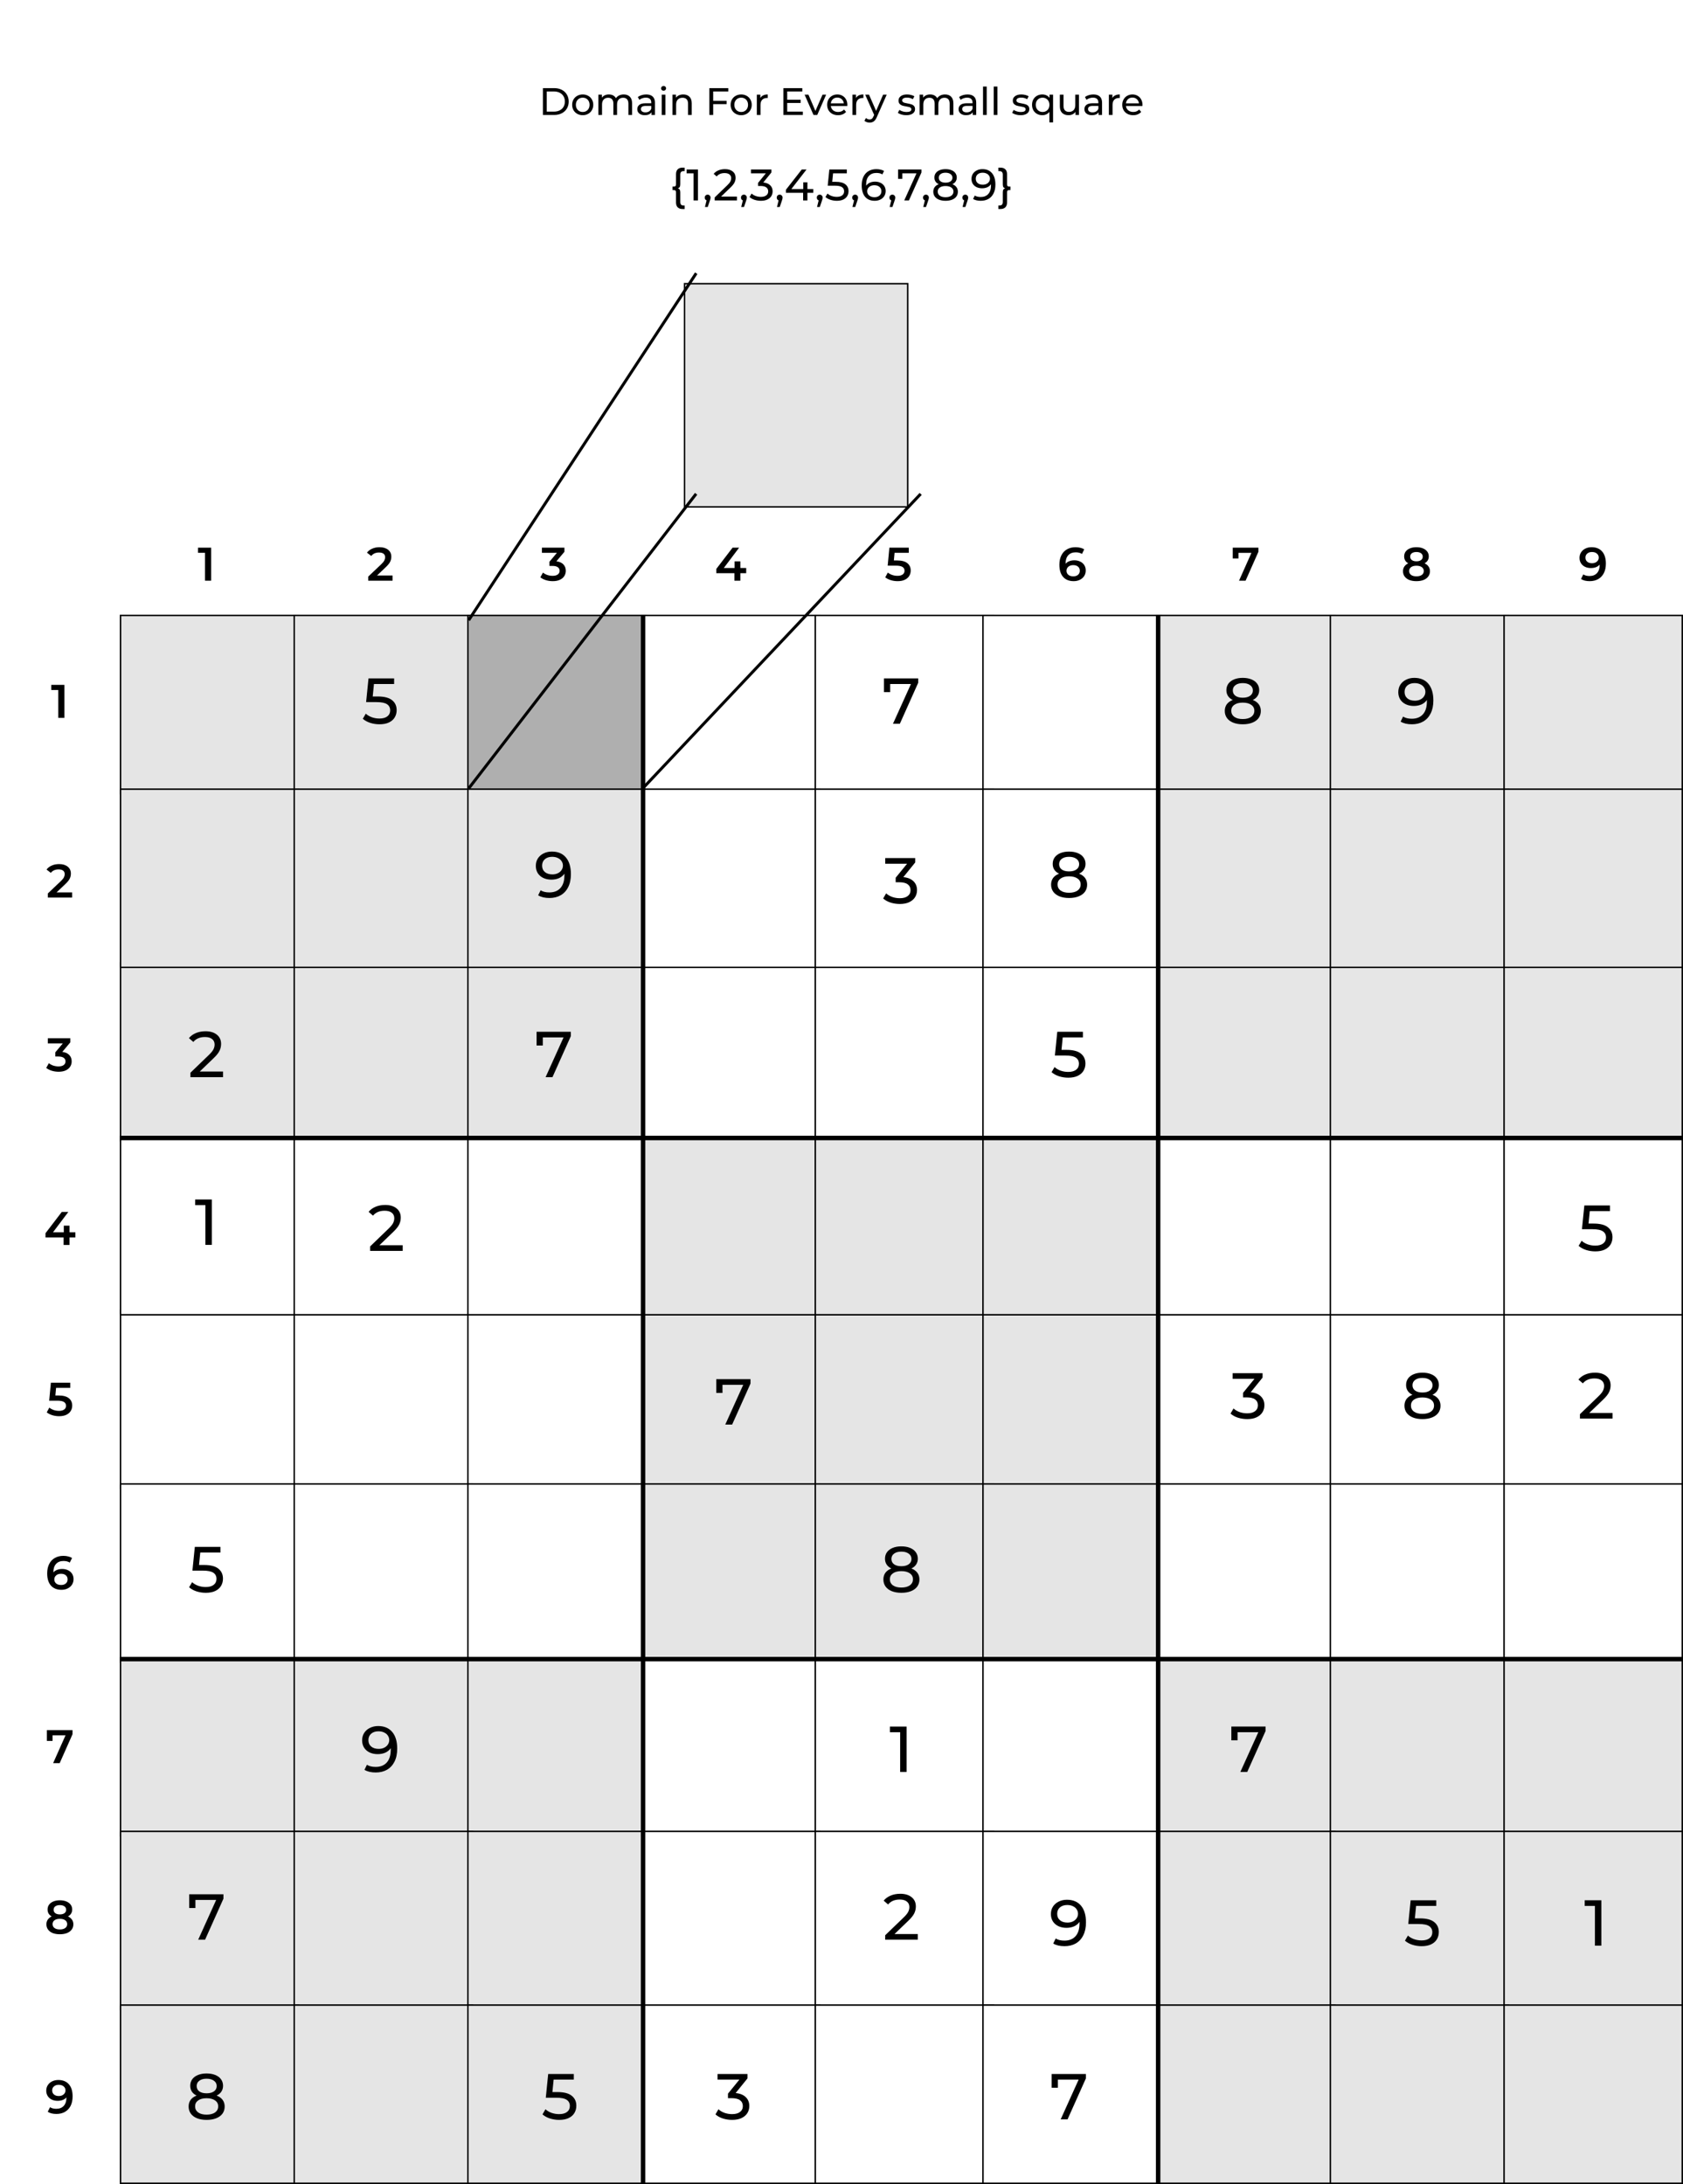 <svg width="571" height="741" viewBox="0 0 571 741" fill="none" xmlns="http://www.w3.org/2000/svg">
<rect x="40.891" y="208.794" width="60.461" height="60.461" fill="#E5E5E5" stroke="black" stroke-width="0.5"/>
<rect x="99.82" y="208.794" width="60.461" height="60.461" fill="#E5E5E5" stroke="black" stroke-width="0.5"/>
<rect x="158.748" y="208.794" width="60.461" height="60.461" fill="#AFAFAF" stroke="black" stroke-width="0.5"/>
<rect x="40.891" y="326.651" width="60.461" height="60.461" fill="#E5E5E5" stroke="black" stroke-width="0.5"/>
<rect x="99.82" y="326.651" width="60.461" height="60.461" fill="#E5E5E5" stroke="black" stroke-width="0.5"/>
<rect x="158.748" y="326.651" width="60.461" height="60.461" fill="#E5E5E5" stroke="black" stroke-width="0.5"/>
<rect x="40.891" y="267.723" width="60.461" height="60.461" fill="#E5E5E5" stroke="black" stroke-width="0.5"/>
<rect x="99.82" y="267.723" width="60.461" height="60.461" fill="#E5E5E5" stroke="black" stroke-width="0.5"/>
<rect x="158.748" y="267.723" width="60.461" height="60.461" fill="#E5E5E5" stroke="black" stroke-width="0.5"/>
<rect x="217.677" y="208.794" width="60.461" height="60.461" fill="white" stroke="black" stroke-width="0.5"/>
<rect x="276.606" y="208.794" width="60.461" height="60.461" fill="white" stroke="black" stroke-width="0.5"/>
<rect x="333.503" y="208.794" width="60.461" height="60.461" fill="white" stroke="black" stroke-width="0.5"/>
<rect x="217.677" y="326.651" width="60.461" height="60.461" fill="white" stroke="black" stroke-width="0.5"/>
<rect x="276.606" y="326.651" width="60.461" height="60.461" fill="white" stroke="black" stroke-width="0.5"/>
<rect x="333.503" y="326.651" width="60.461" height="60.461" fill="white" stroke="black" stroke-width="0.5"/>
<rect x="217.677" y="267.723" width="60.461" height="60.461" fill="white" stroke="black" stroke-width="0.5"/>
<rect x="276.606" y="267.723" width="60.461" height="60.461" fill="white" stroke="black" stroke-width="0.5"/>
<rect x="333.503" y="267.723" width="60.461" height="60.461" fill="white" stroke="black" stroke-width="0.5"/>
<rect x="392.431" y="208.794" width="60.461" height="60.461" fill="#E6E6E6" stroke="black" stroke-width="0.5"/>
<path d="M451.36 208.794H511.821V269.255H451.36V208.794Z" fill="#E6E6E6" stroke="black" stroke-width="0.5"/>
<path d="M510.289 208.794H570.75V269.255H510.289V208.794Z" fill="#E6E6E6" stroke="black" stroke-width="0.5"/>
<rect x="392.431" y="326.651" width="60.461" height="60.461" fill="#E6E6E6" stroke="black" stroke-width="0.5"/>
<path d="M451.36 326.651H511.821V387.112H451.36V326.651Z" fill="#E6E6E6" stroke="black" stroke-width="0.5"/>
<path d="M510.289 326.651H570.75V387.112H510.289V326.651Z" fill="#E6E6E6" stroke="black" stroke-width="0.5"/>
<rect x="392.431" y="267.723" width="60.461" height="60.461" fill="#E6E6E6" stroke="black" stroke-width="0.5"/>
<path d="M451.36 267.723H511.821V328.183H451.36V267.723Z" fill="#E6E6E6" stroke="black" stroke-width="0.5"/>
<path d="M510.289 267.723H570.75V328.183H510.289V267.723Z" fill="#E6E6E6" stroke="black" stroke-width="0.5"/>
<rect x="40.891" y="444.508" width="60.461" height="60.461" fill="white" stroke="black" stroke-width="0.5"/>
<rect x="99.82" y="444.508" width="60.461" height="60.461" fill="white" stroke="black" stroke-width="0.5"/>
<rect x="158.748" y="444.508" width="60.461" height="60.461" fill="white" stroke="black" stroke-width="0.5"/>
<rect x="40.891" y="503.437" width="60.461" height="60.461" fill="white" stroke="black" stroke-width="0.5"/>
<rect x="99.82" y="503.437" width="60.461" height="60.461" fill="white" stroke="black" stroke-width="0.5"/>
<rect x="158.748" y="503.437" width="60.461" height="60.461" fill="white" stroke="black" stroke-width="0.5"/>
<rect x="40.891" y="385.58" width="60.461" height="60.461" fill="white" stroke="black" stroke-width="0.5"/>
<rect x="99.82" y="385.58" width="60.461" height="60.461" fill="white" stroke="black" stroke-width="0.5"/>
<rect x="158.748" y="385.58" width="60.461" height="60.461" fill="white" stroke="black" stroke-width="0.5"/>
<rect x="217.677" y="444.508" width="60.461" height="60.461" fill="#E5E5E5" stroke="black" stroke-width="0.5"/>
<rect x="276.606" y="444.508" width="60.461" height="60.461" fill="#E5E5E5" stroke="black" stroke-width="0.5"/>
<rect x="333.503" y="444.508" width="60.461" height="60.461" fill="#E5E5E5" stroke="black" stroke-width="0.5"/>
<rect x="217.677" y="503.437" width="60.461" height="60.461" fill="#E5E5E5" stroke="black" stroke-width="0.5"/>
<rect x="276.606" y="503.437" width="60.461" height="60.461" fill="#E5E5E5" stroke="black" stroke-width="0.5"/>
<rect x="333.503" y="503.437" width="60.461" height="60.461" fill="#E5E5E5" stroke="black" stroke-width="0.5"/>
<rect x="217.677" y="385.58" width="60.461" height="60.461" fill="#E5E5E5" stroke="black" stroke-width="0.5"/>
<rect x="276.606" y="385.58" width="60.461" height="60.461" fill="#E5E5E5" stroke="black" stroke-width="0.5"/>
<rect x="333.503" y="385.58" width="60.461" height="60.461" fill="#E5E5E5" stroke="black" stroke-width="0.5"/>
<rect x="392.431" y="444.508" width="60.461" height="60.461" fill="white" stroke="black" stroke-width="0.5"/>
<path d="M451.36 444.508H511.821V504.969H451.36V444.508Z" fill="white" stroke="black" stroke-width="0.5"/>
<path d="M510.289 444.508H570.75V504.969H510.289V444.508Z" fill="white" stroke="black" stroke-width="0.5"/>
<rect x="392.431" y="503.437" width="60.461" height="60.461" fill="white" stroke="black" stroke-width="0.5"/>
<path d="M451.36 503.437H511.821V563.897H451.36V503.437Z" fill="white" stroke="black" stroke-width="0.5"/>
<path d="M510.289 503.437H570.75V563.897H510.289V503.437Z" fill="white" stroke="black" stroke-width="0.5"/>
<rect x="392.431" y="385.58" width="60.461" height="60.461" fill="white" stroke="black" stroke-width="0.5"/>
<path d="M451.36 385.58H511.821V446.04H451.36V385.58Z" fill="white" stroke="black" stroke-width="0.5"/>
<path d="M510.289 385.58H570.75V446.04H510.289V385.58Z" fill="white" stroke="black" stroke-width="0.5"/>
<rect x="40.891" y="562.365" width="60.461" height="60.461" fill="#E5E5E5" stroke="black" stroke-width="0.5"/>
<rect x="99.82" y="562.365" width="60.461" height="60.461" fill="#E5E5E5" stroke="black" stroke-width="0.5"/>
<rect x="158.748" y="562.365" width="60.461" height="60.461" fill="#E5E5E5" stroke="black" stroke-width="0.5"/>
<rect x="40.891" y="621.294" width="60.461" height="60.461" fill="#E5E5E5" stroke="black" stroke-width="0.5"/>
<rect x="99.82" y="621.294" width="60.461" height="60.461" fill="#E5E5E5" stroke="black" stroke-width="0.5"/>
<rect x="158.748" y="621.294" width="60.461" height="60.461" fill="#E5E5E5" stroke="black" stroke-width="0.5"/>
<rect x="40.891" y="680.223" width="60.461" height="60.461" fill="#E5E5E5" stroke="black" stroke-width="0.5"/>
<rect x="99.82" y="680.223" width="60.461" height="60.461" fill="#E5E5E5" stroke="black" stroke-width="0.5"/>
<rect x="158.748" y="680.223" width="60.461" height="60.461" fill="#E5E5E5" stroke="black" stroke-width="0.5"/>
<rect x="217.677" y="562.365" width="60.461" height="60.461" fill="white" stroke="black" stroke-width="0.5"/>
<rect x="276.606" y="562.365" width="60.461" height="60.461" fill="white" stroke="black" stroke-width="0.5"/>
<rect x="333.503" y="562.365" width="60.461" height="60.461" fill="white" stroke="black" stroke-width="0.5"/>
<rect x="217.677" y="621.294" width="60.461" height="60.461" fill="white" stroke="black" stroke-width="0.5"/>
<rect x="276.606" y="621.294" width="60.461" height="60.461" fill="white" stroke="black" stroke-width="0.5"/>
<rect x="333.503" y="621.294" width="60.461" height="60.461" fill="white" stroke="black" stroke-width="0.5"/>
<rect x="217.677" y="680.223" width="60.461" height="60.461" fill="white" stroke="black" stroke-width="0.5"/>
<rect x="276.606" y="680.223" width="60.461" height="60.461" fill="white" stroke="black" stroke-width="0.5"/>
<rect x="333.503" y="680.223" width="60.461" height="60.461" fill="white" stroke="black" stroke-width="0.5"/>
<rect x="392.431" y="562.365" width="60.461" height="60.461" fill="#E5E5E5" stroke="black" stroke-width="0.5"/>
<path d="M451.36 562.365H511.821V622.826H451.36V562.365Z" fill="#E5E5E5" stroke="black" stroke-width="0.5"/>
<path d="M510.289 562.365H570.75V622.826H510.289V562.365Z" fill="#E5E5E5" stroke="black" stroke-width="0.5"/>
<rect x="392.431" y="621.294" width="60.461" height="60.461" fill="#E5E5E5" stroke="black" stroke-width="0.5"/>
<path d="M451.36 621.294H511.821V681.755H451.36V621.294Z" fill="#E5E5E5" stroke="black" stroke-width="0.5"/>
<path d="M510.289 621.294H570.75V681.755H510.289V621.294Z" fill="#E5E5E5" stroke="black" stroke-width="0.5"/>
<rect x="392.431" y="680.223" width="60.461" height="60.461" fill="#E5E5E5" stroke="black" stroke-width="0.5"/>
<path d="M451.36 680.223H511.821V740.683H451.36V680.223Z" fill="#E5E5E5" stroke="black" stroke-width="0.5"/>
<path d="M510.289 680.223H570.75V740.683H510.289V680.223Z" fill="#E5E5E5" stroke="black" stroke-width="0.5"/>
<line x1="218.177" y1="208.544" x2="218.177" y2="740.933" stroke="black" stroke-width="1.5"/>
<line x1="392.931" y1="208.544" x2="392.931" y2="740.933" stroke="black" stroke-width="1.5"/>
<line x1="571" y1="386.08" x2="40.641" y2="386.08" stroke="black" stroke-width="1.5"/>
<line x1="571" y1="562.865" x2="40.641" y2="562.865" stroke="black" stroke-width="1.5"/>
<path d="M128.173 236.282C130.373 236.282 131.987 236.7 133.013 237.536C134.055 238.358 134.575 239.487 134.575 240.924C134.575 241.834 134.355 242.655 133.915 243.388C133.49 244.107 132.837 244.679 131.957 245.104C131.092 245.515 130.021 245.72 128.745 245.72C127.66 245.72 126.611 245.559 125.599 245.236C124.587 244.899 123.751 244.437 123.091 243.85L124.103 242.112C124.631 242.611 125.306 243.014 126.127 243.322C126.949 243.616 127.814 243.762 128.723 243.762C129.882 243.762 130.777 243.52 131.407 243.036C132.053 242.538 132.375 241.863 132.375 241.012C132.375 240.088 132.023 239.392 131.319 238.922C130.615 238.438 129.413 238.196 127.711 238.196H124.213L125.027 230.144H133.717V232.058H126.875L126.457 236.282H128.173Z" fill="black"/>
<path d="M540.675 415.1C542.875 415.1 544.489 415.518 545.515 416.354C546.557 417.175 547.077 418.305 547.077 419.742C547.077 420.651 546.857 421.473 546.417 422.206C545.992 422.925 545.339 423.497 544.459 423.922C543.594 424.333 542.523 424.538 541.247 424.538C540.162 424.538 539.113 424.377 538.101 424.054C537.089 423.717 536.253 423.255 535.593 422.668L536.605 420.93C537.133 421.429 537.808 421.832 538.629 422.14C539.451 422.433 540.316 422.58 541.225 422.58C542.384 422.58 543.279 422.338 543.909 421.854C544.555 421.355 544.877 420.681 544.877 419.83C544.877 418.906 544.525 418.209 543.821 417.74C543.117 417.256 541.915 417.014 540.213 417.014H536.715L537.529 408.962H546.219V410.876H539.377L538.959 415.1H540.675Z" fill="black"/>
<path d="M311.522 230.144V231.64L305.296 245.544H302.964L309.058 232.058H302.018V234.808H299.906V230.144H311.522Z" fill="black"/>
<path d="M193.664 350.033V351.529L187.438 365.433H185.106L191.2 351.947H184.16V354.697H182.048V350.033H193.664Z" fill="black"/>
<path d="M254.625 467.89V469.386L248.399 483.29H246.067L252.161 469.804H245.121V472.554H243.009V467.89H254.625Z" fill="black"/>
<path d="M429.38 585.747V587.243L423.154 601.147H420.822L426.916 587.661H419.876V590.411H417.764V585.747H429.38Z" fill="black"/>
<path d="M75.807 642.644V644.14L69.581 658.044H67.249L73.343 644.558H66.303V647.308H64.191V642.644H75.807Z" fill="black"/>
<path d="M368.419 703.605V705.101L362.193 719.005H359.861L365.955 705.519H358.915V708.269H356.803V703.605H368.419Z" fill="black"/>
<path d="M75.669 363.519V365.433H64.603V363.937L70.873 357.887C71.635 357.154 72.149 356.523 72.413 355.995C72.677 355.453 72.809 354.91 72.809 354.367C72.809 353.561 72.523 352.937 71.951 352.497C71.393 352.043 70.587 351.815 69.531 351.815C67.829 351.815 66.517 352.373 65.593 353.487L64.097 352.189C64.698 351.456 65.483 350.884 66.451 350.473C67.433 350.063 68.526 349.857 69.729 349.857C71.342 349.857 72.625 350.246 73.579 351.023C74.532 351.786 75.009 352.827 75.009 354.147C75.009 354.969 74.833 355.746 74.481 356.479C74.129 357.213 73.461 358.049 72.479 358.987L67.771 363.519H75.669Z" fill="black"/>
<path d="M136.629 422.448V424.362H125.563V422.866L131.833 416.816C132.596 416.083 133.109 415.452 133.373 414.924C133.637 414.381 133.769 413.839 133.769 413.296C133.769 412.489 133.483 411.866 132.911 411.426C132.354 410.971 131.547 410.744 130.491 410.744C128.79 410.744 127.477 411.301 126.553 412.416L125.057 411.118C125.659 410.385 126.443 409.813 127.411 409.402C128.394 408.991 129.487 408.786 130.689 408.786C132.303 408.786 133.586 409.175 134.539 409.952C135.493 410.715 135.969 411.756 135.969 413.076C135.969 413.897 135.793 414.675 135.441 415.408C135.089 416.141 134.422 416.977 133.439 417.916L128.731 422.448H136.629Z" fill="black"/>
<path d="M311.384 656.13V658.044H300.318V656.548L306.588 650.498C307.351 649.765 307.864 649.134 308.128 648.606C308.392 648.063 308.524 647.521 308.524 646.978C308.524 646.171 308.238 645.548 307.666 645.108C307.109 644.653 306.302 644.426 305.246 644.426C303.545 644.426 302.232 644.983 301.308 646.098L299.812 644.8C300.413 644.067 301.198 643.495 302.166 643.084C303.149 642.673 304.241 642.468 305.444 642.468C307.057 642.468 308.341 642.857 309.294 643.634C310.247 644.397 310.724 645.438 310.724 646.758C310.724 647.579 310.548 648.357 310.196 649.09C309.844 649.823 309.177 650.659 308.194 651.598L303.486 656.13H311.384Z" fill="black"/>
<path d="M547.099 479.344V481.258H536.033V479.762L542.303 473.712C543.066 472.979 543.579 472.348 543.843 471.82C544.107 471.278 544.239 470.735 544.239 470.192C544.239 469.386 543.953 468.762 543.381 468.322C542.824 467.868 542.017 467.64 540.961 467.64C539.26 467.64 537.947 468.198 537.023 469.312L535.527 468.014C536.129 467.281 536.913 466.709 537.881 466.298C538.864 465.888 539.957 465.682 541.159 465.682C542.773 465.682 544.056 466.071 545.009 466.848C545.963 467.611 546.439 468.652 546.439 469.972C546.439 470.794 546.263 471.571 545.911 472.304C545.559 473.038 544.892 473.874 543.909 474.812L539.201 479.344H547.099Z" fill="black"/>
<path d="M71.864 406.93V422.33H69.686V408.844H66.21V406.93H71.864Z" fill="black"/>
<path d="M307.579 585.747V601.147H305.401V587.661H301.925V585.747H307.579Z" fill="black"/>
<path d="M543.294 644.676V660.076H541.116V646.59H537.64V644.676H543.294Z" fill="black"/>
<path d="M187.224 288.897C189.292 288.897 190.883 289.564 191.998 290.899C193.127 292.234 193.692 294.126 193.692 296.575C193.692 298.291 193.384 299.758 192.768 300.975C192.166 302.178 191.316 303.094 190.216 303.725C189.13 304.341 187.862 304.649 186.41 304.649C185.662 304.649 184.958 304.576 184.298 304.429C183.638 304.268 183.066 304.04 182.582 303.747L183.418 302.031C184.166 302.515 185.156 302.757 186.388 302.757C187.986 302.757 189.233 302.266 190.128 301.283C191.037 300.286 191.492 298.841 191.492 296.949V296.399C191.052 297.059 190.443 297.565 189.666 297.917C188.888 298.254 188.016 298.423 187.048 298.423C186.036 298.423 185.126 298.232 184.32 297.851C183.528 297.47 182.904 296.927 182.45 296.223C182.01 295.504 181.79 294.683 181.79 293.759C181.79 292.791 182.024 291.94 182.494 291.207C182.978 290.474 183.63 289.909 184.452 289.513C185.273 289.102 186.197 288.897 187.224 288.897ZM187.422 296.641C188.111 296.641 188.727 296.509 189.27 296.245C189.812 295.981 190.23 295.622 190.524 295.167C190.832 294.712 190.986 294.206 190.986 293.649C190.986 293.106 190.839 292.615 190.546 292.175C190.267 291.72 189.849 291.361 189.292 291.097C188.749 290.818 188.089 290.679 187.312 290.679C186.3 290.679 185.478 290.95 184.848 291.493C184.232 292.036 183.924 292.762 183.924 293.671C183.924 294.58 184.239 295.306 184.87 295.849C185.5 296.377 186.351 296.641 187.422 296.641Z" fill="black"/>
<path d="M361.978 644.5C364.046 644.5 365.637 645.167 366.752 646.502C367.881 647.837 368.446 649.729 368.446 652.178C368.446 653.894 368.138 655.361 367.522 656.578C366.921 657.781 366.07 658.697 364.97 659.328C363.885 659.944 362.616 660.252 361.164 660.252C360.416 660.252 359.712 660.179 359.052 660.032C358.392 659.871 357.82 659.643 357.336 659.35L358.172 657.634C358.92 658.118 359.91 658.36 361.142 658.36C362.741 658.36 363.987 657.869 364.882 656.886C365.791 655.889 366.246 654.444 366.246 652.552V652.002C365.806 652.662 365.197 653.168 364.42 653.52C363.643 653.857 362.77 654.026 361.802 654.026C360.79 654.026 359.881 653.835 359.074 653.454C358.282 653.073 357.659 652.53 357.204 651.826C356.764 651.107 356.544 650.286 356.544 649.362C356.544 648.394 356.779 647.543 357.248 646.81C357.732 646.077 358.385 645.512 359.206 645.116C360.027 644.705 360.951 644.5 361.978 644.5ZM362.176 652.244C362.865 652.244 363.481 652.112 364.024 651.848C364.567 651.584 364.985 651.225 365.278 650.77C365.586 650.315 365.74 649.809 365.74 649.252C365.74 648.709 365.593 648.218 365.3 647.778C365.021 647.323 364.603 646.964 364.046 646.7C363.503 646.421 362.843 646.282 362.066 646.282C361.054 646.282 360.233 646.553 359.602 647.096C358.986 647.639 358.678 648.365 358.678 649.274C358.678 650.183 358.993 650.909 359.624 651.452C360.255 651.98 361.105 652.244 362.176 652.244Z" fill="black"/>
<path d="M128.295 585.571C130.363 585.571 131.954 586.239 133.069 587.573C134.198 588.908 134.763 590.8 134.763 593.249C134.763 594.965 134.455 596.432 133.839 597.649C133.237 598.852 132.387 599.769 131.287 600.399C130.201 601.015 128.933 601.323 127.481 601.323C126.733 601.323 126.029 601.25 125.369 601.103C124.709 600.942 124.137 600.715 123.653 600.421L124.489 598.705C125.237 599.189 126.227 599.431 127.459 599.431C129.057 599.431 130.304 598.94 131.199 597.957C132.108 596.96 132.563 595.515 132.563 593.623V593.073C132.123 593.733 131.514 594.239 130.737 594.591C129.959 594.929 129.087 595.097 128.119 595.097C127.107 595.097 126.197 594.907 125.391 594.525C124.599 594.144 123.975 593.601 123.521 592.897C123.081 592.179 122.861 591.357 122.861 590.433C122.861 589.465 123.095 588.615 123.565 587.881C124.049 587.148 124.701 586.583 125.523 586.187C126.344 585.777 127.268 585.571 128.295 585.571ZM128.493 593.315C129.182 593.315 129.798 593.183 130.341 592.919C130.883 592.655 131.301 592.296 131.595 591.841C131.903 591.387 132.057 590.881 132.057 590.323C132.057 589.781 131.91 589.289 131.617 588.849C131.338 588.395 130.92 588.035 130.363 587.771C129.82 587.493 129.16 587.353 128.383 587.353C127.371 587.353 126.549 587.625 125.919 588.167C125.303 588.71 124.995 589.436 124.995 590.345C124.995 591.255 125.31 591.981 125.941 592.523C126.571 593.051 127.422 593.315 128.493 593.315Z" fill="black"/>
<path d="M306.477 297.573C307.988 297.72 309.139 298.189 309.931 298.981C310.723 299.758 311.119 300.756 311.119 301.973C311.119 302.853 310.899 303.652 310.459 304.371C310.019 305.075 309.359 305.64 308.479 306.065C307.614 306.476 306.551 306.681 305.289 306.681C304.189 306.681 303.133 306.52 302.121 306.197C301.109 305.86 300.281 305.398 299.635 304.811L300.647 303.073C301.175 303.572 301.85 303.975 302.671 304.283C303.493 304.576 304.365 304.723 305.289 304.723C306.433 304.723 307.321 304.481 307.951 303.997C308.597 303.513 308.919 302.846 308.919 301.995C308.919 301.144 308.604 300.484 307.973 300.015C307.343 299.546 306.389 299.311 305.113 299.311H303.881V297.771L307.753 293.019H300.339V291.105H310.503V292.601L306.477 297.573Z" fill="black"/>
<path d="M424.335 472.326C425.846 472.473 426.997 472.942 427.789 473.734C428.581 474.512 428.977 475.509 428.977 476.726C428.977 477.606 428.757 478.406 428.317 479.124C427.877 479.828 427.217 480.393 426.337 480.818C425.472 481.229 424.408 481.434 423.147 481.434C422.047 481.434 420.991 481.273 419.979 480.95C418.967 480.613 418.138 480.151 417.493 479.564L418.505 477.826C419.033 478.325 419.708 478.728 420.529 479.036C421.35 479.33 422.223 479.476 423.147 479.476C424.291 479.476 425.178 479.234 425.809 478.75C426.454 478.266 426.777 477.599 426.777 476.748C426.777 475.898 426.462 475.238 425.831 474.768C425.2 474.299 424.247 474.064 422.971 474.064H421.739V472.524L425.611 467.772H418.197V465.858H428.361V467.354L424.335 472.326Z" fill="black"/>
<path d="M249.581 710.073C251.091 710.219 252.243 710.689 253.035 711.481C253.827 712.258 254.223 713.255 254.223 714.473C254.223 715.353 254.003 716.152 253.563 716.871C253.123 717.575 252.463 718.139 251.583 718.565C250.717 718.975 249.654 719.181 248.393 719.181C247.293 719.181 246.237 719.019 245.225 718.697C244.213 718.359 243.384 717.897 242.739 717.311L243.751 715.573C244.279 716.071 244.953 716.475 245.775 716.783C246.596 717.076 247.469 717.223 248.393 717.223C249.537 717.223 250.424 716.981 251.055 716.497C251.7 716.013 252.023 715.345 252.023 714.495C252.023 713.644 251.707 712.984 251.077 712.515C250.446 712.045 249.493 711.811 248.217 711.811H246.985V710.271L250.857 705.519H243.443V703.605H253.607V705.101L249.581 710.073Z" fill="black"/>
<path d="M366.11 296.399C366.99 296.736 367.665 297.22 368.134 297.851C368.603 298.482 368.838 299.237 368.838 300.117C368.838 301.041 368.589 301.848 368.09 302.537C367.591 303.212 366.88 303.732 365.956 304.099C365.032 304.466 363.947 304.649 362.7 304.649C361.468 304.649 360.39 304.466 359.466 304.099C358.557 303.732 357.853 303.212 357.354 302.537C356.855 301.848 356.606 301.041 356.606 300.117C356.606 299.237 356.833 298.482 357.288 297.851C357.757 297.22 358.432 296.736 359.312 296.399C358.608 296.062 358.073 295.614 357.706 295.057C357.339 294.5 357.156 293.84 357.156 293.077C357.156 292.226 357.383 291.486 357.838 290.855C358.307 290.224 358.96 289.74 359.796 289.403C360.632 289.066 361.6 288.897 362.7 288.897C363.815 288.897 364.79 289.066 365.626 289.403C366.477 289.74 367.129 290.224 367.584 290.855C368.053 291.486 368.288 292.226 368.288 293.077C368.288 293.825 368.097 294.485 367.716 295.057C367.349 295.614 366.814 296.062 366.11 296.399ZM362.7 290.679C361.659 290.679 360.837 290.906 360.236 291.361C359.635 291.801 359.334 292.402 359.334 293.165C359.334 293.928 359.627 294.529 360.214 294.969C360.815 295.409 361.644 295.629 362.7 295.629C363.771 295.629 364.607 295.409 365.208 294.969C365.824 294.529 366.132 293.928 366.132 293.165C366.132 292.402 365.817 291.801 365.186 291.361C364.57 290.906 363.741 290.679 362.7 290.679ZM362.7 302.867C363.917 302.867 364.878 302.618 365.582 302.119C366.286 301.606 366.638 300.916 366.638 300.051C366.638 299.2 366.286 298.533 365.582 298.049C364.878 297.55 363.917 297.301 362.7 297.301C361.483 297.301 360.529 297.55 359.84 298.049C359.151 298.533 358.806 299.2 358.806 300.051C358.806 300.916 359.151 301.606 359.84 302.119C360.529 302.618 361.483 302.867 362.7 302.867Z" fill="black"/>
<path d="M486 473.184C486.88 473.522 487.554 474.006 488.024 474.636C488.493 475.267 488.728 476.022 488.728 476.902C488.728 477.826 488.478 478.633 487.98 479.322C487.481 479.997 486.77 480.518 485.846 480.884C484.922 481.251 483.836 481.434 482.59 481.434C481.358 481.434 480.28 481.251 479.356 480.884C478.446 480.518 477.742 479.997 477.244 479.322C476.745 478.633 476.496 477.826 476.496 476.902C476.496 476.022 476.723 475.267 477.178 474.636C477.647 474.006 478.322 473.522 479.202 473.184C478.498 472.847 477.962 472.4 477.596 471.842C477.229 471.285 477.046 470.625 477.046 469.862C477.046 469.012 477.273 468.271 477.728 467.64C478.197 467.01 478.85 466.526 479.686 466.188C480.522 465.851 481.49 465.682 482.59 465.682C483.704 465.682 484.68 465.851 485.516 466.188C486.366 466.526 487.019 467.01 487.474 467.64C487.943 468.271 488.178 469.012 488.178 469.862C488.178 470.61 487.987 471.27 487.606 471.842C487.239 472.4 486.704 472.847 486 473.184ZM482.59 467.464C481.548 467.464 480.727 467.692 480.126 468.146C479.524 468.586 479.224 469.188 479.224 469.95C479.224 470.713 479.517 471.314 480.104 471.754C480.705 472.194 481.534 472.414 482.59 472.414C483.66 472.414 484.496 472.194 485.098 471.754C485.714 471.314 486.022 470.713 486.022 469.95C486.022 469.188 485.706 468.586 485.076 468.146C484.46 467.692 483.631 467.464 482.59 467.464ZM482.59 479.652C483.807 479.652 484.768 479.403 485.472 478.904C486.176 478.391 486.528 477.702 486.528 476.836C486.528 475.986 486.176 475.318 485.472 474.834C484.768 474.336 483.807 474.086 482.59 474.086C481.372 474.086 480.419 474.336 479.73 474.834C479.04 475.318 478.696 475.986 478.696 476.836C478.696 477.702 479.04 478.391 479.73 478.904C480.419 479.403 481.372 479.652 482.59 479.652Z" fill="black"/>
<path d="M309.213 532.113C310.093 532.45 310.768 532.934 311.237 533.565C311.707 534.196 311.941 534.951 311.941 535.831C311.941 536.755 311.692 537.562 311.193 538.251C310.695 538.926 309.983 539.446 309.059 539.813C308.135 540.18 307.05 540.363 305.803 540.363C304.571 540.363 303.493 540.18 302.569 539.813C301.66 539.446 300.956 538.926 300.457 538.251C299.959 537.562 299.709 536.755 299.709 535.831C299.709 534.951 299.937 534.196 300.391 533.565C300.861 532.934 301.535 532.45 302.415 532.113C301.711 531.776 301.176 531.328 300.809 530.771C300.443 530.214 300.259 529.554 300.259 528.791C300.259 527.94 300.487 527.2 300.941 526.569C301.411 525.938 302.063 525.454 302.899 525.117C303.735 524.78 304.703 524.611 305.803 524.611C306.918 524.611 307.893 524.78 308.729 525.117C309.58 525.454 310.233 525.938 310.687 526.569C311.157 527.2 311.391 527.94 311.391 528.791C311.391 529.539 311.201 530.199 310.819 530.771C310.453 531.328 309.917 531.776 309.213 532.113ZM305.803 526.393C304.762 526.393 303.941 526.62 303.339 527.075C302.738 527.515 302.437 528.116 302.437 528.879C302.437 529.642 302.731 530.243 303.317 530.683C303.919 531.123 304.747 531.343 305.803 531.343C306.874 531.343 307.71 531.123 308.311 530.683C308.927 530.243 309.235 529.642 309.235 528.879C309.235 528.116 308.92 527.515 308.289 527.075C307.673 526.62 306.845 526.393 305.803 526.393ZM305.803 538.581C307.021 538.581 307.981 538.332 308.685 537.833C309.389 537.32 309.741 536.63 309.741 535.765C309.741 534.914 309.389 534.247 308.685 533.763C307.981 533.264 307.021 533.015 305.803 533.015C304.586 533.015 303.633 533.264 302.943 533.763C302.254 534.247 301.909 534.914 301.909 535.765C301.909 536.63 302.254 537.32 302.943 537.833C303.633 538.332 304.586 538.581 305.803 538.581Z" fill="black"/>
<path d="M73.498 710.931C74.378 711.268 75.053 711.752 75.522 712.383C75.991 713.013 76.226 713.769 76.226 714.649C76.226 715.573 75.977 716.379 75.478 717.069C74.979 717.743 74.268 718.264 73.344 718.631C72.42 718.997 71.335 719.181 70.088 719.181C68.856 719.181 67.778 718.997 66.854 718.631C65.945 718.264 65.241 717.743 64.742 717.069C64.243 716.379 63.994 715.573 63.994 714.649C63.994 713.769 64.221 713.013 64.676 712.383C65.145 711.752 65.82 711.268 66.7 710.931C65.996 710.593 65.461 710.146 65.094 709.589C64.727 709.031 64.544 708.371 64.544 707.609C64.544 706.758 64.771 706.017 65.226 705.387C65.695 704.756 66.348 704.272 67.184 703.935C68.02 703.597 68.988 703.429 70.088 703.429C71.203 703.429 72.178 703.597 73.014 703.935C73.865 704.272 74.517 704.756 74.972 705.387C75.441 706.017 75.676 706.758 75.676 707.609C75.676 708.357 75.485 709.017 75.104 709.589C74.737 710.146 74.202 710.593 73.498 710.931ZM70.088 705.211C69.047 705.211 68.225 705.438 67.624 705.893C67.023 706.333 66.722 706.934 66.722 707.697C66.722 708.459 67.015 709.061 67.602 709.501C68.203 709.941 69.032 710.161 70.088 710.161C71.159 710.161 71.995 709.941 72.596 709.501C73.212 709.061 73.52 708.459 73.52 707.697C73.52 706.934 73.205 706.333 72.574 705.893C71.958 705.438 71.129 705.211 70.088 705.211ZM70.088 717.399C71.305 717.399 72.266 717.149 72.97 716.651C73.674 716.137 74.026 715.448 74.026 714.583C74.026 713.732 73.674 713.065 72.97 712.581C72.266 712.082 71.305 711.833 70.088 711.833C68.871 711.833 67.917 712.082 67.228 712.581C66.539 713.065 66.194 713.732 66.194 714.583C66.194 715.448 66.539 716.137 67.228 716.651C67.917 717.149 68.871 717.399 70.088 717.399Z" fill="black"/>
<path d="M361.857 356.171C364.057 356.171 365.67 356.589 366.697 357.425C367.738 358.247 368.259 359.376 368.259 360.813C368.259 361.723 368.039 362.544 367.599 363.277C367.173 363.996 366.521 364.568 365.641 364.993C364.775 365.404 363.705 365.609 362.429 365.609C361.343 365.609 360.295 365.448 359.283 365.125C358.271 364.788 357.435 364.326 356.775 363.739L357.787 362.001C358.315 362.5 358.989 362.903 359.811 363.211C360.632 363.505 361.497 363.651 362.407 363.651C363.565 363.651 364.46 363.409 365.091 362.925C365.736 362.427 366.059 361.752 366.059 360.901C366.059 359.977 365.707 359.281 365.003 358.811C364.299 358.327 363.096 358.085 361.395 358.085H357.897L358.711 350.033H367.401V351.947H360.559L360.141 356.171H361.857Z" fill="black"/>
<path d="M189.134 709.743C191.334 709.743 192.948 710.161 193.974 710.997C195.016 711.818 195.536 712.947 195.536 714.385C195.536 715.294 195.316 716.115 194.876 716.849C194.451 717.567 193.798 718.139 192.918 718.565C192.053 718.975 190.982 719.181 189.706 719.181C188.621 719.181 187.572 719.019 186.56 718.697C185.548 718.359 184.712 717.897 184.052 717.311L185.064 715.573C185.592 716.071 186.267 716.475 187.088 716.783C187.91 717.076 188.775 717.223 189.684 717.223C190.843 717.223 191.738 716.981 192.368 716.497C193.014 715.998 193.336 715.323 193.336 714.473C193.336 713.549 192.984 712.852 192.28 712.383C191.576 711.899 190.374 711.657 188.672 711.657H185.174L185.988 703.605H194.678V705.519H187.836L187.418 709.743H189.134Z" fill="black"/>
<path d="M481.746 650.814C483.946 650.814 485.56 651.232 486.586 652.068C487.628 652.889 488.148 654.019 488.148 655.456C488.148 656.365 487.928 657.187 487.488 657.92C487.063 658.639 486.41 659.211 485.53 659.636C484.665 660.047 483.594 660.252 482.318 660.252C481.233 660.252 480.184 660.091 479.172 659.768C478.16 659.431 477.324 658.969 476.664 658.382L477.676 656.644C478.204 657.143 478.879 657.546 479.7 657.854C480.522 658.147 481.387 658.294 482.296 658.294C483.455 658.294 484.35 658.052 484.98 657.568C485.626 657.069 485.948 656.395 485.948 655.544C485.948 654.62 485.596 653.923 484.892 653.454C484.188 652.97 482.986 652.728 481.284 652.728H477.786L478.6 644.676H487.29V646.59H480.448L480.03 650.814H481.746Z" fill="black"/>
<path d="M69.245 530.925C71.445 530.925 73.058 531.343 74.085 532.179C75.126 533 75.647 534.13 75.647 535.567C75.647 536.476 75.427 537.298 74.987 538.031C74.561 538.75 73.909 539.322 73.029 539.747C72.163 540.158 71.093 540.363 69.817 540.363C68.731 540.363 67.683 540.202 66.671 539.879C65.659 539.542 64.823 539.08 64.163 538.493L65.175 536.755C65.703 537.254 66.377 537.657 67.199 537.965C68.02 538.258 68.885 538.405 69.795 538.405C70.953 538.405 71.848 538.163 72.479 537.679C73.124 537.18 73.447 536.506 73.447 535.655C73.447 534.731 73.095 534.034 72.391 533.565C71.687 533.081 70.484 532.839 68.783 532.839H65.285L66.099 524.787H74.789V526.701H67.947L67.529 530.925H69.245Z" fill="black"/>
<path d="M425.039 237.47C425.919 237.808 426.593 238.292 427.063 238.922C427.532 239.553 427.767 240.308 427.767 241.188C427.767 242.112 427.517 242.919 427.019 243.608C426.52 244.283 425.809 244.804 424.885 245.17C423.961 245.537 422.875 245.72 421.629 245.72C420.397 245.72 419.319 245.537 418.395 245.17C417.485 244.804 416.781 244.283 416.283 243.608C415.784 242.919 415.535 242.112 415.535 241.188C415.535 240.308 415.762 239.553 416.217 238.922C416.686 238.292 417.361 237.808 418.241 237.47C417.537 237.133 417.001 236.686 416.635 236.128C416.268 235.571 416.085 234.911 416.085 234.148C416.085 233.298 416.312 232.557 416.767 231.926C417.236 231.296 417.889 230.812 418.725 230.474C419.561 230.137 420.529 229.968 421.629 229.968C422.743 229.968 423.719 230.137 424.555 230.474C425.405 230.812 426.058 231.296 426.513 231.926C426.982 232.557 427.217 233.298 427.217 234.148C427.217 234.896 427.026 235.556 426.645 236.128C426.278 236.686 425.743 237.133 425.039 237.47ZM421.629 231.75C420.587 231.75 419.766 231.978 419.165 232.432C418.563 232.872 418.263 233.474 418.263 234.236C418.263 234.999 418.556 235.6 419.143 236.04C419.744 236.48 420.573 236.7 421.629 236.7C422.699 236.7 423.535 236.48 424.137 236.04C424.753 235.6 425.061 234.999 425.061 234.236C425.061 233.474 424.745 232.872 424.115 232.432C423.499 231.978 422.67 231.75 421.629 231.75ZM421.629 243.938C422.846 243.938 423.807 243.689 424.511 243.19C425.215 242.677 425.567 241.988 425.567 241.122C425.567 240.272 425.215 239.604 424.511 239.12C423.807 238.622 422.846 238.372 421.629 238.372C420.411 238.372 419.458 238.622 418.769 239.12C418.079 239.604 417.735 240.272 417.735 241.122C417.735 241.988 418.079 242.677 418.769 243.19C419.458 243.689 420.411 243.938 421.629 243.938Z" fill="black"/>
<path d="M479.836 229.968C481.904 229.968 483.495 230.636 484.61 231.97C485.739 233.305 486.304 235.197 486.304 237.646C486.304 239.362 485.996 240.829 485.38 242.046C484.778 243.249 483.928 244.166 482.828 244.796C481.742 245.412 480.474 245.72 479.022 245.72C478.274 245.72 477.57 245.647 476.91 245.5C476.25 245.339 475.678 245.112 475.194 244.818L476.03 243.102C476.778 243.586 477.768 243.828 479 243.828C480.598 243.828 481.845 243.337 482.74 242.354C483.649 241.357 484.104 239.912 484.104 238.02V237.47C483.664 238.13 483.055 238.636 482.278 238.988C481.5 239.326 480.628 239.494 479.66 239.494C478.648 239.494 477.738 239.304 476.932 238.922C476.14 238.541 475.516 237.998 475.062 237.294C474.622 236.576 474.402 235.754 474.402 234.83C474.402 233.862 474.636 233.012 475.106 232.278C475.59 231.545 476.242 230.98 477.064 230.584C477.885 230.174 478.809 229.968 479.836 229.968ZM480.034 237.712C480.723 237.712 481.339 237.58 481.882 237.316C482.424 237.052 482.842 236.693 483.136 236.238C483.444 235.784 483.598 235.278 483.598 234.72C483.598 234.178 483.451 233.686 483.158 233.246C482.879 232.792 482.461 232.432 481.904 232.168C481.361 231.89 480.701 231.75 479.924 231.75C478.912 231.75 478.09 232.022 477.46 232.564C476.844 233.107 476.536 233.833 476.536 234.742C476.536 235.652 476.851 236.378 477.482 236.92C478.112 237.448 478.963 237.712 480.034 237.712Z" fill="black"/>
<path d="M21.849 232.344V243.544H19.769V234.088H17.401V232.344H21.849Z" fill="black"/>
<path d="M71.634 185.8V197H69.554V187.544H67.186V185.8H71.634Z" fill="black"/>
<path d="M133.193 195.24V197H124.937V195.608L129.385 191.384C129.887 190.904 130.223 190.488 130.393 190.136C130.575 189.773 130.665 189.416 130.665 189.064C130.665 188.541 130.489 188.141 130.137 187.864C129.785 187.587 129.268 187.448 128.585 187.448C127.444 187.448 126.569 187.837 125.961 188.616L124.505 187.496C124.943 186.909 125.529 186.456 126.265 186.136C127.012 185.805 127.844 185.64 128.761 185.64C129.977 185.64 130.948 185.928 131.673 186.504C132.399 187.08 132.761 187.864 132.761 188.856C132.761 189.464 132.633 190.035 132.377 190.568C132.121 191.101 131.631 191.709 130.905 192.392L127.913 195.24H133.193Z" fill="black"/>
<path d="M188.778 190.424C189.813 190.552 190.602 190.904 191.146 191.48C191.69 192.056 191.962 192.776 191.962 193.64C191.962 194.291 191.797 194.883 191.466 195.416C191.136 195.949 190.634 196.376 189.962 196.696C189.301 197.005 188.49 197.16 187.53 197.16C186.73 197.16 185.957 197.048 185.21 196.824C184.474 196.589 183.845 196.269 183.322 195.864L184.218 194.248C184.624 194.589 185.114 194.861 185.69 195.064C186.277 195.256 186.88 195.352 187.498 195.352C188.234 195.352 188.81 195.203 189.226 194.904C189.653 194.595 189.866 194.179 189.866 193.656C189.866 193.133 189.664 192.728 189.258 192.44C188.864 192.141 188.256 191.992 187.434 191.992H186.41V190.568L188.954 187.544H183.866V185.8H191.498V187.192L188.778 190.424Z" fill="black"/>
<path d="M253.166 194.456H251.182V197H249.166V194.456H243.022V193.016L248.542 185.8H250.766L245.566 192.696H249.23V190.44H251.182V192.696H253.166V194.456Z" fill="black"/>
<path d="M304.34 190.136C305.919 190.136 307.087 190.445 307.844 191.064C308.602 191.672 308.98 192.504 308.98 193.56C308.98 194.232 308.815 194.84 308.484 195.384C308.154 195.928 307.658 196.36 306.996 196.68C306.335 197 305.519 197.16 304.548 197.16C303.748 197.16 302.975 197.048 302.228 196.824C301.482 196.589 300.852 196.269 300.34 195.864L301.22 194.248C301.636 194.589 302.132 194.861 302.708 195.064C303.295 195.256 303.898 195.352 304.516 195.352C305.252 195.352 305.828 195.203 306.244 194.904C306.671 194.595 306.884 194.173 306.884 193.64C306.884 193.064 306.655 192.632 306.196 192.344C305.748 192.045 304.975 191.896 303.876 191.896H301.172L301.748 185.8H308.324V187.544H303.508L303.268 190.136H304.34Z" fill="black"/>
<path d="M364.509 190.088C365.245 190.088 365.907 190.232 366.493 190.52C367.08 190.797 367.539 191.197 367.869 191.72C368.2 192.243 368.365 192.845 368.365 193.528C368.365 194.253 368.184 194.893 367.821 195.448C367.459 195.992 366.968 196.413 366.349 196.712C365.731 197.011 365.037 197.16 364.269 197.16C362.733 197.16 361.539 196.68 360.685 195.72C359.843 194.76 359.421 193.384 359.421 191.592C359.421 190.333 359.651 189.261 360.109 188.376C360.568 187.48 361.208 186.803 362.029 186.344C362.861 185.875 363.821 185.64 364.909 185.64C365.485 185.64 366.024 185.704 366.525 185.832C367.037 185.949 367.48 186.125 367.853 186.36L367.085 187.928C366.531 187.565 365.821 187.384 364.957 187.384C363.88 187.384 363.037 187.715 362.429 188.376C361.821 189.037 361.517 189.992 361.517 191.24V191.256C361.848 190.872 362.269 190.584 362.781 190.392C363.293 190.189 363.869 190.088 364.509 190.088ZM364.157 195.528C364.808 195.528 365.336 195.357 365.741 195.016C366.147 194.664 366.349 194.2 366.349 193.624C366.349 193.037 366.147 192.573 365.741 192.232C365.336 191.891 364.792 191.72 364.109 191.72C363.437 191.72 362.888 191.901 362.461 192.264C362.045 192.627 361.837 193.085 361.837 193.64C361.837 194.184 362.04 194.637 362.445 195C362.861 195.352 363.432 195.528 364.157 195.528Z" fill="black"/>
<path d="M426.947 185.8V187.192L422.595 197H420.371L424.579 187.56H420.179V189.464H418.243V185.8H426.947Z" fill="black"/>
<path d="M483.324 191.112C483.911 191.379 484.359 191.741 484.668 192.2C484.988 192.648 485.148 193.176 485.148 193.784C485.148 194.467 484.956 195.064 484.572 195.576C484.199 196.088 483.665 196.483 482.972 196.76C482.279 197.027 481.473 197.16 480.556 197.16C479.639 197.16 478.833 197.027 478.14 196.76C477.457 196.483 476.929 196.088 476.556 195.576C476.183 195.064 475.996 194.467 475.996 193.784C475.996 193.176 476.151 192.648 476.46 192.2C476.769 191.741 477.212 191.379 477.788 191.112C477.34 190.867 476.993 190.547 476.748 190.152C476.513 189.747 476.396 189.283 476.396 188.76C476.396 188.131 476.567 187.581 476.908 187.112C477.26 186.643 477.751 186.28 478.38 186.024C479.009 185.768 479.735 185.64 480.556 185.64C481.388 185.64 482.119 185.768 482.748 186.024C483.377 186.28 483.868 186.643 484.22 187.112C484.572 187.581 484.748 188.131 484.748 188.76C484.748 189.283 484.625 189.741 484.38 190.136C484.135 190.531 483.783 190.856 483.324 191.112ZM480.556 187.272C479.905 187.272 479.388 187.411 479.004 187.688C478.631 187.965 478.444 188.355 478.444 188.856C478.444 189.336 478.631 189.72 479.004 190.008C479.388 190.285 479.905 190.424 480.556 190.424C481.217 190.424 481.74 190.285 482.124 190.008C482.508 189.72 482.7 189.336 482.7 188.856C482.7 188.355 482.503 187.965 482.108 187.688C481.724 187.411 481.207 187.272 480.556 187.272ZM480.556 195.528C481.324 195.528 481.932 195.368 482.38 195.048C482.828 194.728 483.052 194.285 483.052 193.72C483.052 193.165 482.828 192.728 482.38 192.408C481.932 192.088 481.324 191.928 480.556 191.928C479.788 191.928 479.185 192.088 478.748 192.408C478.311 192.728 478.092 193.165 478.092 193.72C478.092 194.285 478.311 194.728 478.748 195.048C479.185 195.368 479.788 195.528 480.556 195.528Z" fill="black"/>
<path d="M539.984 185.64C541.52 185.64 542.709 186.12 543.552 187.08C544.405 188.04 544.832 189.416 544.832 191.208C544.832 192.467 544.603 193.544 544.144 194.44C543.685 195.325 543.04 196.003 542.208 196.472C541.387 196.931 540.432 197.16 539.344 197.16C538.768 197.16 538.224 197.101 537.712 196.984C537.211 196.856 536.773 196.675 536.4 196.44L537.168 194.872C537.723 195.235 538.432 195.416 539.296 195.416C540.373 195.416 541.216 195.085 541.824 194.424C542.432 193.763 542.736 192.808 542.736 191.56V191.544C542.405 191.928 541.984 192.221 541.472 192.424C540.96 192.616 540.384 192.712 539.744 192.712C539.008 192.712 538.347 192.573 537.76 192.296C537.173 192.008 536.715 191.603 536.384 191.08C536.053 190.557 535.888 189.955 535.888 189.272C535.888 188.547 536.069 187.912 536.432 187.368C536.795 186.813 537.285 186.387 537.904 186.088C538.523 185.789 539.216 185.64 539.984 185.64ZM540.144 191.08C540.816 191.08 541.36 190.899 541.776 190.536C542.203 190.173 542.416 189.715 542.416 189.16C542.416 188.616 542.208 188.168 541.792 187.816C541.387 187.453 540.821 187.272 540.096 187.272C539.445 187.272 538.917 187.448 538.512 187.8C538.107 188.141 537.904 188.6 537.904 189.176C537.904 189.763 538.107 190.227 538.512 190.568C538.917 190.909 539.461 191.08 540.144 191.08Z" fill="black"/>
<path d="M24.48 302.745V304.505H16.224V303.113L20.672 298.889C21.173 298.409 21.509 297.993 21.68 297.641C21.861 297.278 21.952 296.921 21.952 296.569C21.952 296.046 21.776 295.646 21.424 295.369C21.072 295.091 20.555 294.953 19.872 294.953C18.731 294.953 17.856 295.342 17.248 296.121L15.792 295.001C16.229 294.414 16.816 293.961 17.552 293.641C18.299 293.31 19.131 293.145 20.048 293.145C21.264 293.145 22.235 293.433 22.96 294.009C23.685 294.585 24.048 295.369 24.048 296.361C24.048 296.969 23.92 297.539 23.664 298.073C23.408 298.606 22.917 299.214 22.192 299.897L19.2 302.745H24.48Z" fill="black"/>
<path d="M21.136 356.857C22.171 356.985 22.96 357.337 23.504 357.913C24.048 358.489 24.32 359.209 24.32 360.073C24.32 360.724 24.155 361.316 23.824 361.849C23.493 362.383 22.992 362.809 22.32 363.129C21.659 363.439 20.848 363.593 19.888 363.593C19.088 363.593 18.315 363.481 17.568 363.257C16.832 363.023 16.203 362.703 15.68 362.297L16.576 360.681C16.981 361.023 17.472 361.295 18.048 361.497C18.635 361.689 19.237 361.785 19.856 361.785C20.592 361.785 21.168 361.636 21.584 361.337C22.011 361.028 22.224 360.612 22.224 360.089C22.224 359.567 22.021 359.161 21.616 358.873C21.221 358.575 20.613 358.425 19.792 358.425H18.768V357.001L21.312 353.977H16.224V352.233H23.856V353.625L21.136 356.857Z" fill="black"/>
<path d="M25.579 419.818H23.595V422.362H21.579V419.818H15.435V418.378L20.955 411.162H23.179L17.979 418.058H21.643V415.802H23.595V418.058H25.579V419.818Z" fill="black"/>
<path d="M19.856 473.426C21.435 473.426 22.603 473.736 23.36 474.354C24.118 474.962 24.496 475.794 24.496 476.85C24.496 477.522 24.331 478.13 24 478.674C23.67 479.218 23.174 479.65 22.512 479.97C21.851 480.29 21.035 480.45 20.064 480.45C19.264 480.45 18.491 480.338 17.744 480.114C16.998 479.88 16.368 479.56 15.856 479.154L16.736 477.538C17.152 477.88 17.648 478.152 18.224 478.354C18.811 478.546 19.414 478.642 20.032 478.642C20.768 478.642 21.344 478.493 21.76 478.194C22.187 477.885 22.4 477.464 22.4 476.93C22.4 476.354 22.171 475.922 21.712 475.634C21.264 475.336 20.491 475.186 19.392 475.186H16.688L17.264 469.09H23.84V470.834H19.024L18.784 473.426H19.856Z" fill="black"/>
<path d="M21.097 532.275C21.833 532.275 22.494 532.419 23.081 532.707C23.667 532.984 24.126 533.384 24.457 533.907C24.787 534.43 24.953 535.032 24.953 535.715C24.953 536.44 24.771 537.08 24.409 537.635C24.046 538.179 23.555 538.6 22.937 538.899C22.318 539.198 21.625 539.347 20.857 539.347C19.321 539.347 18.126 538.867 17.273 537.907C16.43 536.947 16.009 535.571 16.009 533.779C16.009 532.52 16.238 531.448 16.697 530.563C17.155 529.667 17.795 528.99 18.617 528.531C19.449 528.062 20.409 527.827 21.497 527.827C22.073 527.827 22.611 527.891 23.113 528.019C23.625 528.136 24.067 528.312 24.441 528.547L23.673 530.115C23.118 529.752 22.409 529.571 21.545 529.571C20.467 529.571 19.625 529.902 19.017 530.563C18.409 531.224 18.105 532.179 18.105 533.427V533.443C18.435 533.059 18.857 532.771 19.369 532.579C19.881 532.376 20.457 532.275 21.097 532.275ZM20.745 537.715C21.395 537.715 21.923 537.544 22.329 537.203C22.734 536.851 22.937 536.387 22.937 535.811C22.937 535.224 22.734 534.76 22.329 534.419C21.923 534.078 21.379 533.907 20.697 533.907C20.025 533.907 19.475 534.088 19.049 534.451C18.633 534.814 18.425 535.272 18.425 535.827C18.425 536.371 18.627 536.824 19.033 537.187C19.449 537.539 20.019 537.715 20.745 537.715Z" fill="black"/>
<path d="M24.605 586.947V588.339L20.253 598.147H18.029L22.237 588.707H17.837V590.611H15.901V586.947H24.605Z" fill="black"/>
<path d="M23.07 650.156C23.656 650.423 24.104 650.785 24.413 651.244C24.733 651.692 24.893 652.22 24.893 652.828C24.893 653.511 24.701 654.108 24.317 654.62C23.944 655.132 23.411 655.527 22.718 655.804C22.024 656.071 21.219 656.204 20.302 656.204C19.384 656.204 18.579 656.071 17.886 655.804C17.203 655.527 16.675 655.132 16.302 654.62C15.928 654.108 15.742 653.511 15.742 652.828C15.742 652.22 15.896 651.692 16.206 651.244C16.515 650.785 16.957 650.423 17.534 650.156C17.085 649.911 16.739 649.591 16.494 649.196C16.259 648.791 16.142 648.327 16.142 647.804C16.142 647.175 16.312 646.625 16.654 646.156C17.006 645.687 17.496 645.324 18.125 645.068C18.755 644.812 19.48 644.684 20.302 644.684C21.134 644.684 21.864 644.812 22.494 645.068C23.123 645.324 23.613 645.687 23.965 646.156C24.317 646.625 24.494 647.175 24.494 647.804C24.494 648.327 24.371 648.785 24.125 649.18C23.88 649.575 23.528 649.9 23.07 650.156ZM20.302 646.316C19.651 646.316 19.134 646.455 18.75 646.732C18.376 647.009 18.189 647.399 18.189 647.9C18.189 648.38 18.376 648.764 18.75 649.052C19.134 649.329 19.651 649.468 20.302 649.468C20.963 649.468 21.485 649.329 21.869 649.052C22.253 648.764 22.445 648.38 22.445 647.9C22.445 647.399 22.248 647.009 21.854 646.732C21.47 646.455 20.952 646.316 20.302 646.316ZM20.302 654.572C21.07 654.572 21.677 654.412 22.125 654.092C22.573 653.772 22.797 653.329 22.797 652.764C22.797 652.209 22.573 651.772 22.125 651.452C21.677 651.132 21.07 650.972 20.302 650.972C19.534 650.972 18.931 651.132 18.494 651.452C18.056 651.772 17.837 652.209 17.837 652.764C17.837 653.329 18.056 653.772 18.494 654.092C18.931 654.412 19.534 654.572 20.302 654.572Z" fill="black"/>
<path d="M19.785 705.644C21.321 705.644 22.51 706.124 23.353 707.084C24.206 708.044 24.633 709.42 24.633 711.212C24.633 712.471 24.403 713.548 23.945 714.444C23.486 715.33 22.841 716.007 22.009 716.476C21.187 716.935 20.233 717.164 19.145 717.164C18.569 717.164 18.025 717.106 17.513 716.988C17.011 716.86 16.574 716.679 16.201 716.444L16.969 714.876C17.523 715.239 18.233 715.42 19.097 715.42C20.174 715.42 21.017 715.09 21.625 714.428C22.233 713.767 22.537 712.812 22.537 711.564V711.548C22.206 711.932 21.785 712.226 21.273 712.428C20.761 712.62 20.185 712.716 19.545 712.716C18.809 712.716 18.147 712.578 17.561 712.3C16.974 712.012 16.515 711.607 16.185 711.084C15.854 710.562 15.689 709.959 15.689 709.276C15.689 708.551 15.87 707.916 16.233 707.372C16.595 706.818 17.086 706.391 17.705 706.092C18.323 705.794 19.017 705.644 19.785 705.644ZM19.945 711.084C20.617 711.084 21.161 710.903 21.577 710.54C22.003 710.178 22.217 709.719 22.217 709.164C22.217 708.62 22.009 708.172 21.593 707.82C21.187 707.458 20.622 707.276 19.897 707.276C19.246 707.276 18.718 707.452 18.313 707.804C17.907 708.146 17.705 708.604 17.705 709.18C17.705 709.767 17.907 710.231 18.313 710.572C18.718 710.914 19.262 711.084 19.945 711.084Z" fill="black"/>
<g filter="url(#filter0_d)">
<rect x="236" y="92" width="76.214" height="76.214" fill="#E5E5E5"/>
<rect x="236.25" y="92.25" width="75.714" height="75.714" stroke="black" stroke-width="0.5"/>
</g>
<path d="M230.797 62.51C230.797 62.92 230.732 63.23 230.602 63.44C230.472 63.65 230.262 63.8 229.972 63.89C230.262 63.98 230.472 64.13 230.602 64.34C230.732 64.55 230.797 64.86 230.797 65.27V68.555C230.797 69.335 231.167 69.725 231.907 69.725H232.282V70.91H231.622C230.872 70.91 230.307 70.72 229.927 70.34C229.547 69.97 229.357 69.42 229.357 68.69V65.24C229.357 64.74 229.132 64.49 228.682 64.49H228.157V63.29H228.682C229.132 63.29 229.357 63.04 229.357 62.54V59.09C229.357 58.36 229.547 57.81 229.927 57.44C230.307 57.06 230.872 56.87 231.622 56.87H232.282V58.055H231.907C231.167 58.055 230.797 58.445 230.797 59.225V62.51ZM236.799 57.5V68H235.314V58.805H232.944V57.5H236.799ZM240.101 66.035C240.381 66.035 240.611 66.135 240.791 66.335C240.981 66.525 241.076 66.765 241.076 67.055C241.076 67.205 241.056 67.35 241.016 67.49C240.986 67.63 240.921 67.845 240.821 68.135L240.116 70.22H239.171L239.726 67.985C239.536 67.915 239.381 67.8 239.261 67.64C239.151 67.47 239.096 67.275 239.096 67.055C239.096 66.755 239.191 66.51 239.381 66.32C239.571 66.13 239.811 66.035 240.101 66.035ZM250.021 66.695V68H242.476V66.98L246.751 62.855C247.271 62.355 247.621 61.925 247.801 61.565C247.981 61.195 248.071 60.825 248.071 60.455C248.071 59.905 247.876 59.48 247.486 59.18C247.106 58.87 246.556 58.715 245.836 58.715C244.676 58.715 243.781 59.095 243.151 59.855L242.131 58.97C242.541 58.47 243.076 58.08 243.736 57.8C244.406 57.52 245.151 57.38 245.971 57.38C247.071 57.38 247.946 57.645 248.596 58.175C249.246 58.695 249.571 59.405 249.571 60.305C249.571 60.865 249.451 61.395 249.211 61.895C248.971 62.395 248.516 62.965 247.846 63.605L244.636 66.695H250.021ZM252.406 66.035C252.686 66.035 252.916 66.135 253.096 66.335C253.286 66.525 253.381 66.765 253.381 67.055C253.381 67.205 253.361 67.35 253.321 67.49C253.291 67.63 253.226 67.845 253.126 68.135L252.421 70.22H251.476L252.031 67.985C251.841 67.915 251.686 67.8 251.566 67.64C251.456 67.47 251.401 67.275 251.401 67.055C251.401 66.755 251.496 66.51 251.686 66.32C251.876 66.13 252.116 66.035 252.406 66.035ZM258.966 61.91C259.996 62.01 260.781 62.33 261.321 62.87C261.861 63.4 262.131 64.08 262.131 64.91C262.131 65.51 261.981 66.055 261.681 66.545C261.381 67.025 260.931 67.41 260.331 67.7C259.741 67.98 259.016 68.12 258.156 68.12C257.406 68.12 256.686 68.01 255.996 67.79C255.306 67.56 254.741 67.245 254.301 66.845L254.991 65.66C255.351 66 255.811 66.275 256.371 66.485C256.931 66.685 257.526 66.785 258.156 66.785C258.936 66.785 259.541 66.62 259.971 66.29C260.411 65.96 260.631 65.505 260.631 64.925C260.631 64.345 260.416 63.895 259.986 63.575C259.556 63.255 258.906 63.095 258.036 63.095H257.196V62.045L259.836 58.805H254.781V57.5H261.711V58.52L258.966 61.91ZM264.535 66.035C264.815 66.035 265.045 66.135 265.225 66.335C265.415 66.525 265.51 66.765 265.51 67.055C265.51 67.205 265.49 67.35 265.45 67.49C265.42 67.63 265.355 67.845 265.255 68.135L264.55 70.22H263.605L264.16 67.985C263.97 67.915 263.815 67.8 263.695 67.64C263.585 67.47 263.53 67.275 263.53 67.055C263.53 66.755 263.625 66.51 263.815 66.32C264.005 66.13 264.245 66.035 264.535 66.035ZM275.931 65.42H273.936V68H272.481V65.42H266.646V64.37L272.016 57.5H273.636L268.491 64.13H272.526V61.85H273.936V64.13H275.931V65.42ZM278.128 66.035C278.408 66.035 278.638 66.135 278.818 66.335C279.008 66.525 279.103 66.765 279.103 67.055C279.103 67.205 279.083 67.35 279.043 67.49C279.013 67.63 278.948 67.845 278.848 68.135L278.143 70.22H277.198L277.753 67.985C277.563 67.915 277.408 67.8 277.288 67.64C277.178 67.47 277.123 67.275 277.123 67.055C277.123 66.755 277.218 66.51 277.408 66.32C277.598 66.13 277.838 66.035 278.128 66.035ZM283.522 61.685C285.022 61.685 286.122 61.97 286.822 62.54C287.532 63.1 287.887 63.87 287.887 64.85C287.887 65.47 287.737 66.03 287.437 66.53C287.147 67.02 286.702 67.41 286.102 67.7C285.512 67.98 284.782 68.12 283.912 68.12C283.172 68.12 282.457 68.01 281.767 67.79C281.077 67.56 280.507 67.245 280.057 66.845L280.747 65.66C281.107 66 281.567 66.275 282.127 66.485C282.687 66.685 283.277 66.785 283.897 66.785C284.687 66.785 285.297 66.62 285.727 66.29C286.167 65.95 286.387 65.49 286.387 64.91C286.387 64.28 286.147 63.805 285.667 63.485C285.187 63.155 284.367 62.99 283.207 62.99H280.822L281.377 57.5H287.302V58.805H282.637L282.352 61.685H283.522ZM290.14 66.035C290.42 66.035 290.65 66.135 290.83 66.335C291.02 66.525 291.115 66.765 291.115 67.055C291.115 67.205 291.095 67.35 291.055 67.49C291.025 67.63 290.96 67.845 290.86 68.135L290.155 70.22H289.21L289.765 67.985C289.575 67.915 289.42 67.8 289.3 67.64C289.19 67.47 289.135 67.275 289.135 67.055C289.135 66.755 289.23 66.51 289.42 66.32C289.61 66.13 289.85 66.035 290.14 66.035ZM296.888 61.625C297.578 61.625 298.193 61.755 298.733 62.015C299.283 62.275 299.713 62.65 300.023 63.14C300.333 63.62 300.488 64.175 300.488 64.805C300.488 65.465 300.323 66.045 299.993 66.545C299.673 67.045 299.228 67.435 298.658 67.715C298.098 67.985 297.468 68.12 296.768 68.12C295.358 68.12 294.268 67.665 293.498 66.755C292.738 65.845 292.358 64.555 292.358 62.885C292.358 61.715 292.563 60.72 292.973 59.9C293.393 59.07 293.973 58.445 294.713 58.025C295.463 57.595 296.333 57.38 297.323 57.38C297.833 57.38 298.313 57.435 298.763 57.545C299.213 57.645 299.603 57.795 299.933 57.995L299.363 59.165C298.863 58.835 298.193 58.67 297.353 58.67C296.263 58.67 295.408 59.01 294.788 59.69C294.168 60.36 293.858 61.34 293.858 62.63C293.858 62.79 293.863 62.915 293.873 63.005C294.173 62.555 294.583 62.215 295.103 61.985C295.633 61.745 296.228 61.625 296.888 61.625ZM296.708 66.905C297.398 66.905 297.958 66.72 298.388 66.35C298.818 65.98 299.033 65.485 299.033 64.865C299.033 64.245 298.813 63.755 298.373 63.395C297.943 63.025 297.363 62.84 296.633 62.84C296.163 62.84 295.743 62.93 295.373 63.11C295.013 63.29 294.728 63.535 294.518 63.845C294.318 64.155 294.218 64.5 294.218 64.88C294.218 65.25 294.313 65.59 294.503 65.9C294.703 66.2 294.988 66.445 295.358 66.635C295.738 66.815 296.188 66.905 296.708 66.905ZM302.767 66.035C303.047 66.035 303.277 66.135 303.457 66.335C303.647 66.525 303.742 66.765 303.742 67.055C303.742 67.205 303.722 67.35 303.682 67.49C303.652 67.63 303.587 67.845 303.487 68.135L302.782 70.22H301.837L302.392 67.985C302.202 67.915 302.047 67.8 301.927 67.64C301.817 67.47 301.762 67.275 301.762 67.055C301.762 66.755 301.857 66.51 302.047 66.32C302.237 66.13 302.477 66.035 302.767 66.035ZM312.62 57.5V58.52L308.375 68H306.785L310.94 58.805H306.14V60.68H304.7V57.5H312.62ZM314.163 66.035C314.443 66.035 314.673 66.135 314.853 66.335C315.043 66.525 315.138 66.765 315.138 67.055C315.138 67.205 315.118 67.35 315.078 67.49C315.048 67.63 314.983 67.845 314.883 68.135L314.178 70.22H313.233L313.788 67.985C313.598 67.915 313.443 67.8 313.323 67.64C313.213 67.47 313.158 67.275 313.158 67.055C313.158 66.755 313.253 66.51 313.443 66.32C313.633 66.13 313.873 66.035 314.163 66.035ZM323.123 62.495C323.723 62.725 324.183 63.055 324.503 63.485C324.823 63.915 324.983 64.43 324.983 65.03C324.983 65.66 324.813 66.21 324.473 66.68C324.133 67.14 323.648 67.495 323.018 67.745C322.388 67.995 321.648 68.12 320.798 68.12C319.958 68.12 319.223 67.995 318.593 67.745C317.973 67.495 317.493 67.14 317.153 66.68C316.813 66.21 316.643 65.66 316.643 65.03C316.643 64.43 316.798 63.915 317.108 63.485C317.428 63.055 317.888 62.725 318.488 62.495C318.008 62.265 317.643 61.96 317.393 61.58C317.143 61.2 317.018 60.75 317.018 60.23C317.018 59.65 317.173 59.145 317.483 58.715C317.803 58.285 318.248 57.955 318.818 57.725C319.388 57.495 320.048 57.38 320.798 57.38C321.558 57.38 322.223 57.495 322.793 57.725C323.373 57.955 323.818 58.285 324.128 58.715C324.448 59.145 324.608 59.65 324.608 60.23C324.608 60.74 324.478 61.19 324.218 61.58C323.968 61.96 323.603 62.265 323.123 62.495ZM320.798 58.595C320.088 58.595 319.528 58.75 319.118 59.06C318.708 59.36 318.503 59.77 318.503 60.29C318.503 60.81 318.703 61.22 319.103 61.52C319.513 61.82 320.078 61.97 320.798 61.97C321.528 61.97 322.098 61.82 322.508 61.52C322.928 61.22 323.138 60.81 323.138 60.29C323.138 59.77 322.923 59.36 322.493 59.06C322.073 58.75 321.508 58.595 320.798 58.595ZM320.798 66.905C321.628 66.905 322.283 66.735 322.763 66.395C323.243 66.045 323.483 65.575 323.483 64.985C323.483 64.405 323.243 63.95 322.763 63.62C322.283 63.28 321.628 63.11 320.798 63.11C319.968 63.11 319.318 63.28 318.848 63.62C318.378 63.95 318.143 64.405 318.143 64.985C318.143 65.575 318.378 66.045 318.848 66.395C319.318 66.735 319.968 66.905 320.798 66.905ZM327.508 66.035C327.788 66.035 328.018 66.135 328.198 66.335C328.388 66.525 328.483 66.765 328.483 67.055C328.483 67.205 328.463 67.35 328.423 67.49C328.393 67.63 328.328 67.845 328.228 68.135L327.523 70.22H326.578L327.133 67.985C326.943 67.915 326.788 67.8 326.668 67.64C326.558 67.47 326.503 67.275 326.503 67.055C326.503 66.755 326.598 66.51 326.788 66.32C326.978 66.13 327.218 66.035 327.508 66.035ZM333.307 57.38C334.717 57.38 335.802 57.835 336.562 58.745C337.332 59.655 337.717 60.945 337.717 62.615C337.717 63.785 337.507 64.785 337.087 65.615C336.677 66.435 336.097 67.06 335.347 67.49C334.607 67.91 333.742 68.12 332.752 68.12C332.242 68.12 331.762 68.07 331.312 67.97C330.862 67.86 330.472 67.705 330.142 67.505L330.712 66.335C331.222 66.665 331.897 66.83 332.737 66.83C333.827 66.83 334.677 66.495 335.287 65.825C335.907 65.145 336.217 64.16 336.217 62.87V62.495C335.917 62.945 335.502 63.29 334.972 63.53C334.442 63.76 333.847 63.875 333.187 63.875C332.497 63.875 331.877 63.745 331.327 63.485C330.787 63.225 330.362 62.855 330.052 62.375C329.752 61.885 329.602 61.325 329.602 60.695C329.602 60.035 329.762 59.455 330.082 58.955C330.412 58.455 330.857 58.07 331.417 57.8C331.977 57.52 332.607 57.38 333.307 57.38ZM333.442 62.66C333.912 62.66 334.332 62.57 334.702 62.39C335.072 62.21 335.357 61.965 335.557 61.655C335.767 61.345 335.872 61 335.872 60.62C335.872 60.25 335.772 59.915 335.572 59.615C335.382 59.305 335.097 59.06 334.717 58.88C334.347 58.69 333.897 58.595 333.367 58.595C332.677 58.595 332.117 58.78 331.687 59.15C331.267 59.52 331.057 60.015 331.057 60.635C331.057 61.255 331.272 61.75 331.702 62.12C332.132 62.48 332.712 62.66 333.442 62.66ZM342.834 63.29V64.49H342.324C341.884 64.49 341.664 64.74 341.664 65.24V68.69C341.664 69.42 341.469 69.97 341.079 70.34C340.699 70.72 340.134 70.91 339.384 70.91H338.724V69.725H339.084C339.844 69.725 340.224 69.335 340.224 68.555V65.27C340.224 64.85 340.284 64.54 340.404 64.34C340.534 64.13 340.744 63.98 341.034 63.89C340.744 63.8 340.534 63.655 340.404 63.455C340.284 63.245 340.224 62.93 340.224 62.51V59.225C340.224 58.445 339.844 58.055 339.084 58.055H338.724V56.87H339.384C340.134 56.87 340.699 57.06 341.079 57.44C341.469 57.81 341.664 58.36 341.664 59.09V62.54C341.664 63.04 341.884 63.29 342.324 63.29H342.834Z" fill="black"/>
<path d="M184.198 29.9H188.033C188.995 29.9 189.849 30.091 190.594 30.472C191.339 30.853 191.916 31.391 192.323 32.084C192.739 32.769 192.947 33.557 192.947 34.45C192.947 35.343 192.739 36.136 192.323 36.829C191.916 37.514 191.339 38.047 190.594 38.428C189.849 38.809 188.995 39 188.033 39H184.198V29.9ZM187.955 37.869C188.692 37.869 189.337 37.726 189.892 37.44C190.455 37.154 190.889 36.755 191.192 36.244C191.495 35.724 191.647 35.126 191.647 34.45C191.647 33.774 191.495 33.18 191.192 32.669C190.889 32.149 190.455 31.746 189.892 31.46C189.337 31.174 188.692 31.031 187.955 31.031H185.498V37.869H187.955ZM197.707 39.078C197.023 39.078 196.407 38.926 195.861 38.623C195.315 38.32 194.886 37.904 194.574 37.375C194.271 36.838 194.119 36.231 194.119 35.555C194.119 34.879 194.271 34.277 194.574 33.748C194.886 33.211 195.315 32.795 195.861 32.5C196.407 32.197 197.023 32.045 197.707 32.045C198.392 32.045 199.003 32.197 199.54 32.5C200.086 32.795 200.511 33.211 200.814 33.748C201.126 34.277 201.282 34.879 201.282 35.555C201.282 36.231 201.126 36.838 200.814 37.375C200.511 37.904 200.086 38.32 199.54 38.623C199.003 38.926 198.392 39.078 197.707 39.078ZM197.707 37.986C198.149 37.986 198.544 37.886 198.89 37.687C199.246 37.479 199.523 37.193 199.722 36.829C199.922 36.456 200.021 36.032 200.021 35.555C200.021 35.078 199.922 34.658 199.722 34.294C199.523 33.921 199.246 33.635 198.89 33.436C198.544 33.237 198.149 33.137 197.707 33.137C197.265 33.137 196.867 33.237 196.511 33.436C196.165 33.635 195.887 33.921 195.679 34.294C195.48 34.658 195.38 35.078 195.38 35.555C195.38 36.032 195.48 36.456 195.679 36.829C195.887 37.193 196.165 37.479 196.511 37.687C196.867 37.886 197.265 37.986 197.707 37.986ZM211.627 32.045C212.494 32.045 213.179 32.296 213.681 32.799C214.193 33.302 214.448 34.047 214.448 35.035V39H213.2V35.178C213.2 34.511 213.044 34.008 212.732 33.67C212.429 33.332 211.991 33.163 211.419 33.163C210.787 33.163 210.284 33.362 209.911 33.761C209.539 34.151 209.352 34.714 209.352 35.451V39H208.104V35.178C208.104 34.511 207.948 34.008 207.636 33.67C207.333 33.332 206.895 33.163 206.323 33.163C205.691 33.163 205.188 33.362 204.815 33.761C204.443 34.151 204.256 34.714 204.256 35.451V39H203.008V32.11H204.204V33.137C204.456 32.782 204.785 32.513 205.192 32.331C205.6 32.14 206.063 32.045 206.583 32.045C207.121 32.045 207.597 32.153 208.013 32.37C208.429 32.587 208.75 32.903 208.975 33.319C209.235 32.92 209.595 32.608 210.054 32.383C210.522 32.158 211.047 32.045 211.627 32.045ZM219.254 32.045C220.207 32.045 220.935 32.279 221.438 32.747C221.949 33.215 222.205 33.913 222.205 34.84V39H221.022V38.09C220.814 38.411 220.515 38.658 220.125 38.831C219.743 38.996 219.288 39.078 218.76 39.078C217.988 39.078 217.369 38.892 216.901 38.519C216.441 38.146 216.212 37.657 216.212 37.05C216.212 36.443 216.433 35.958 216.875 35.594C217.317 35.221 218.019 35.035 218.981 35.035H220.957V34.788C220.957 34.251 220.801 33.839 220.489 33.553C220.177 33.267 219.717 33.124 219.111 33.124C218.703 33.124 218.305 33.193 217.915 33.332C217.525 33.462 217.195 33.64 216.927 33.865L216.407 32.929C216.762 32.643 217.187 32.426 217.681 32.279C218.175 32.123 218.699 32.045 219.254 32.045ZM218.968 38.116C219.444 38.116 219.856 38.012 220.203 37.804C220.549 37.587 220.801 37.284 220.957 36.894V35.932H219.033C217.975 35.932 217.447 36.287 217.447 36.998C217.447 37.345 217.581 37.618 217.85 37.817C218.118 38.016 218.491 38.116 218.968 38.116ZM224.514 32.11H225.762V39H224.514V32.11ZM225.138 30.784C224.895 30.784 224.692 30.706 224.527 30.55C224.371 30.394 224.293 30.203 224.293 29.978C224.293 29.753 224.371 29.562 224.527 29.406C224.692 29.241 224.895 29.159 225.138 29.159C225.381 29.159 225.58 29.237 225.736 29.393C225.901 29.54 225.983 29.727 225.983 29.952C225.983 30.186 225.901 30.385 225.736 30.55C225.58 30.706 225.381 30.784 225.138 30.784ZM231.824 32.045C232.699 32.045 233.393 32.301 233.904 32.812C234.424 33.315 234.684 34.056 234.684 35.035V39H233.436V35.178C233.436 34.511 233.276 34.008 232.955 33.67C232.634 33.332 232.175 33.163 231.577 33.163C230.901 33.163 230.368 33.362 229.978 33.761C229.588 34.151 229.393 34.714 229.393 35.451V39H228.145V32.11H229.341V33.15C229.592 32.795 229.93 32.522 230.355 32.331C230.788 32.14 231.278 32.045 231.824 32.045ZM241.967 31.031V34.203H246.53V35.321H241.967V39H240.667V29.9H247.089V31.031H241.967ZM251.472 39.078C250.787 39.078 250.172 38.926 249.626 38.623C249.08 38.32 248.651 37.904 248.339 37.375C248.036 36.838 247.884 36.231 247.884 35.555C247.884 34.879 248.036 34.277 248.339 33.748C248.651 33.211 249.08 32.795 249.626 32.5C250.172 32.197 250.787 32.045 251.472 32.045C252.157 32.045 252.768 32.197 253.305 32.5C253.851 32.795 254.276 33.211 254.579 33.748C254.891 34.277 255.047 34.879 255.047 35.555C255.047 36.231 254.891 36.838 254.579 37.375C254.276 37.904 253.851 38.32 253.305 38.623C252.768 38.926 252.157 39.078 251.472 39.078ZM251.472 37.986C251.914 37.986 252.308 37.886 252.655 37.687C253.01 37.479 253.288 37.193 253.487 36.829C253.686 36.456 253.786 36.032 253.786 35.555C253.786 35.078 253.686 34.658 253.487 34.294C253.288 33.921 253.01 33.635 252.655 33.436C252.308 33.237 251.914 33.137 251.472 33.137C251.03 33.137 250.631 33.237 250.276 33.436C249.929 33.635 249.652 33.921 249.444 34.294C249.245 34.658 249.145 35.078 249.145 35.555C249.145 36.032 249.245 36.456 249.444 36.829C249.652 37.193 249.929 37.479 250.276 37.687C250.631 37.886 251.03 37.986 251.472 37.986ZM257.969 33.267C258.186 32.868 258.506 32.565 258.931 32.357C259.356 32.149 259.871 32.045 260.478 32.045V33.254C260.409 33.245 260.313 33.241 260.192 33.241C259.516 33.241 258.983 33.445 258.593 33.852C258.212 34.251 258.021 34.823 258.021 35.568V39H256.773V32.11H257.969V33.267ZM272.382 37.869V39H265.778V29.9H272.2V31.031H267.078V33.826H271.641V34.931H267.078V37.869H272.382ZM280.288 32.11L277.272 39H275.998L272.982 32.11H274.282L276.648 37.635L279.066 32.11H280.288ZM287.489 35.594C287.489 35.689 287.48 35.815 287.463 35.971H281.873C281.951 36.578 282.215 37.067 282.666 37.44C283.125 37.804 283.693 37.986 284.369 37.986C285.192 37.986 285.855 37.709 286.358 37.154L287.047 37.96C286.735 38.324 286.345 38.601 285.877 38.792C285.418 38.983 284.902 39.078 284.33 39.078C283.602 39.078 282.956 38.931 282.393 38.636C281.83 38.333 281.392 37.912 281.08 37.375C280.777 36.838 280.625 36.231 280.625 35.555C280.625 34.888 280.772 34.285 281.067 33.748C281.37 33.211 281.782 32.795 282.302 32.5C282.831 32.197 283.424 32.045 284.083 32.045C284.742 32.045 285.327 32.197 285.838 32.5C286.358 32.795 286.761 33.211 287.047 33.748C287.342 34.285 287.489 34.901 287.489 35.594ZM284.083 33.098C283.485 33.098 282.982 33.28 282.575 33.644C282.176 34.008 281.942 34.485 281.873 35.074H286.293C286.224 34.493 285.985 34.021 285.578 33.657C285.179 33.284 284.681 33.098 284.083 33.098ZM290.418 33.267C290.635 32.868 290.955 32.565 291.38 32.357C291.805 32.149 292.32 32.045 292.927 32.045V33.254C292.858 33.245 292.762 33.241 292.641 33.241C291.965 33.241 291.432 33.445 291.042 33.852C290.661 34.251 290.47 34.823 290.47 35.568V39H289.222V32.11H290.418V33.267ZM300.842 32.11L297.501 39.689C297.206 40.391 296.859 40.885 296.461 41.171C296.071 41.457 295.598 41.6 295.044 41.6C294.706 41.6 294.376 41.544 294.056 41.431C293.744 41.327 293.484 41.171 293.276 40.963L293.809 40.027C294.164 40.365 294.576 40.534 295.044 40.534C295.347 40.534 295.598 40.452 295.798 40.287C296.006 40.131 296.192 39.858 296.357 39.468L296.578 38.987L293.536 32.11H294.836L297.241 37.622L299.62 32.11H300.842ZM307.473 39.078C306.91 39.078 306.368 39.004 305.848 38.857C305.328 38.701 304.921 38.506 304.626 38.272L305.146 37.284C305.45 37.501 305.818 37.674 306.251 37.804C306.685 37.934 307.122 37.999 307.564 37.999C308.656 37.999 309.202 37.687 309.202 37.063C309.202 36.855 309.129 36.69 308.981 36.569C308.834 36.448 308.648 36.361 308.422 36.309C308.206 36.248 307.894 36.183 307.486 36.114C306.932 36.027 306.477 35.928 306.121 35.815C305.775 35.702 305.476 35.512 305.224 35.243C304.973 34.974 304.847 34.597 304.847 34.112C304.847 33.488 305.107 32.99 305.627 32.617C306.147 32.236 306.845 32.045 307.72 32.045C308.18 32.045 308.639 32.101 309.098 32.214C309.558 32.327 309.935 32.478 310.229 32.669L309.696 33.657C309.133 33.293 308.47 33.111 307.707 33.111C307.179 33.111 306.776 33.198 306.498 33.371C306.221 33.544 306.082 33.774 306.082 34.06C306.082 34.285 306.16 34.463 306.316 34.593C306.472 34.723 306.663 34.818 306.888 34.879C307.122 34.94 307.447 35.009 307.863 35.087C308.418 35.182 308.864 35.286 309.202 35.399C309.549 35.503 309.844 35.685 310.086 35.945C310.329 36.205 310.45 36.569 310.45 37.037C310.45 37.661 310.182 38.159 309.644 38.532C309.116 38.896 308.392 39.078 307.473 39.078ZM320.629 32.045C321.496 32.045 322.18 32.296 322.683 32.799C323.194 33.302 323.45 34.047 323.45 35.035V39H322.202V35.178C322.202 34.511 322.046 34.008 321.734 33.67C321.431 33.332 320.993 33.163 320.421 33.163C319.788 33.163 319.286 33.362 318.913 33.761C318.54 34.151 318.354 34.714 318.354 35.451V39H317.106V35.178C317.106 34.511 316.95 34.008 316.638 33.67C316.335 33.332 315.897 33.163 315.325 33.163C314.692 33.163 314.19 33.362 313.817 33.761C313.444 34.151 313.258 34.714 313.258 35.451V39H312.01V32.11H313.206V33.137C313.457 32.782 313.787 32.513 314.194 32.331C314.601 32.14 315.065 32.045 315.585 32.045C316.122 32.045 316.599 32.153 317.015 32.37C317.431 32.587 317.752 32.903 317.977 33.319C318.237 32.92 318.597 32.608 319.056 32.383C319.524 32.158 320.048 32.045 320.629 32.045ZM328.255 32.045C329.209 32.045 329.937 32.279 330.439 32.747C330.951 33.215 331.206 33.913 331.206 34.84V39H330.023V38.09C329.815 38.411 329.516 38.658 329.126 38.831C328.745 38.996 328.29 39.078 327.761 39.078C326.99 39.078 326.37 38.892 325.902 38.519C325.443 38.146 325.213 37.657 325.213 37.05C325.213 36.443 325.434 35.958 325.876 35.594C326.318 35.221 327.02 35.035 327.982 35.035H329.958V34.788C329.958 34.251 329.802 33.839 329.49 33.553C329.178 33.267 328.719 33.124 328.112 33.124C327.705 33.124 327.306 33.193 326.916 33.332C326.526 33.462 326.197 33.64 325.928 33.865L325.408 32.929C325.764 32.643 326.188 32.426 326.682 32.279C327.176 32.123 327.701 32.045 328.255 32.045ZM327.969 38.116C328.446 38.116 328.858 38.012 329.204 37.804C329.551 37.587 329.802 37.284 329.958 36.894V35.932H328.034C326.977 35.932 326.448 36.287 326.448 36.998C326.448 37.345 326.583 37.618 326.851 37.817C327.12 38.016 327.493 38.116 327.969 38.116ZM333.516 29.354H334.764V39H333.516V29.354ZM337.147 29.354H338.395V39H337.147V29.354ZM346.245 39.078C345.682 39.078 345.14 39.004 344.62 38.857C344.1 38.701 343.693 38.506 343.398 38.272L343.918 37.284C344.221 37.501 344.59 37.674 345.023 37.804C345.456 37.934 345.894 37.999 346.336 37.999C347.428 37.999 347.974 37.687 347.974 37.063C347.974 36.855 347.9 36.69 347.753 36.569C347.606 36.448 347.419 36.361 347.194 36.309C346.977 36.248 346.665 36.183 346.258 36.114C345.703 36.027 345.248 35.928 344.893 35.815C344.546 35.702 344.247 35.512 343.996 35.243C343.745 34.974 343.619 34.597 343.619 34.112C343.619 33.488 343.879 32.99 344.399 32.617C344.919 32.236 345.617 32.045 346.492 32.045C346.951 32.045 347.411 32.101 347.87 32.214C348.329 32.327 348.706 32.478 349.001 32.669L348.468 33.657C347.905 33.293 347.242 33.111 346.479 33.111C345.95 33.111 345.547 33.198 345.27 33.371C344.993 33.544 344.854 33.774 344.854 34.06C344.854 34.285 344.932 34.463 345.088 34.593C345.244 34.723 345.435 34.818 345.66 34.879C345.894 34.94 346.219 35.009 346.635 35.087C347.19 35.182 347.636 35.286 347.974 35.399C348.321 35.503 348.615 35.685 348.858 35.945C349.101 36.205 349.222 36.569 349.222 37.037C349.222 37.661 348.953 38.159 348.416 38.532C347.887 38.896 347.164 39.078 346.245 39.078ZM357.282 32.11V41.522H356.034V37.96C355.748 38.324 355.397 38.601 354.981 38.792C354.573 38.983 354.123 39.078 353.629 39.078C352.961 39.078 352.363 38.931 351.835 38.636C351.306 38.341 350.89 37.93 350.587 37.401C350.292 36.864 350.145 36.248 350.145 35.555C350.145 34.862 350.292 34.251 350.587 33.722C350.89 33.193 351.306 32.782 351.835 32.487C352.363 32.192 352.961 32.045 353.629 32.045C354.14 32.045 354.608 32.145 355.033 32.344C355.457 32.535 355.808 32.821 356.086 33.202V32.11H357.282ZM353.733 37.986C354.166 37.986 354.56 37.886 354.916 37.687C355.271 37.479 355.548 37.193 355.748 36.829C355.947 36.456 356.047 36.032 356.047 35.555C356.047 35.078 355.943 34.658 355.735 34.294C355.535 33.93 355.258 33.648 354.903 33.449C354.556 33.241 354.166 33.137 353.733 33.137C353.291 33.137 352.892 33.237 352.537 33.436C352.19 33.635 351.913 33.921 351.705 34.294C351.505 34.658 351.406 35.078 351.406 35.555C351.406 36.032 351.505 36.456 351.705 36.829C351.913 37.193 352.19 37.479 352.537 37.687C352.892 37.886 353.291 37.986 353.733 37.986ZM366.065 32.11V39H364.882V37.96C364.631 38.315 364.297 38.593 363.881 38.792C363.474 38.983 363.027 39.078 362.542 39.078C361.623 39.078 360.9 38.827 360.371 38.324C359.842 37.813 359.578 37.063 359.578 36.075V32.11H360.826V35.932C360.826 36.599 360.986 37.106 361.307 37.453C361.628 37.791 362.087 37.96 362.685 37.96C363.344 37.96 363.864 37.761 364.245 37.362C364.626 36.963 364.817 36.4 364.817 35.672V32.11H366.065ZM370.95 32.045C371.903 32.045 372.631 32.279 373.134 32.747C373.645 33.215 373.901 33.913 373.901 34.84V39H372.718V38.09C372.51 38.411 372.211 38.658 371.821 38.831C371.439 38.996 370.984 39.078 370.456 39.078C369.684 39.078 369.065 38.892 368.597 38.519C368.137 38.146 367.908 37.657 367.908 37.05C367.908 36.443 368.129 35.958 368.571 35.594C369.013 35.221 369.715 35.035 370.677 35.035H372.653V34.788C372.653 34.251 372.497 33.839 372.185 33.553C371.873 33.267 371.413 33.124 370.807 33.124C370.399 33.124 370.001 33.193 369.611 33.332C369.221 33.462 368.891 33.64 368.623 33.865L368.103 32.929C368.458 32.643 368.883 32.426 369.377 32.279C369.871 32.123 370.395 32.045 370.95 32.045ZM370.664 38.116C371.14 38.116 371.552 38.012 371.899 37.804C372.245 37.587 372.497 37.284 372.653 36.894V35.932H370.729C369.671 35.932 369.143 36.287 369.143 36.998C369.143 37.345 369.277 37.618 369.546 37.817C369.814 38.016 370.187 38.116 370.664 38.116ZM377.406 33.267C377.623 32.868 377.944 32.565 378.368 32.357C378.793 32.149 379.309 32.045 379.915 32.045V33.254C379.846 33.245 379.751 33.241 379.629 33.241C378.953 33.241 378.42 33.445 378.03 33.852C377.649 34.251 377.458 34.823 377.458 35.568V39H376.21V32.11H377.406V33.267ZM387.617 35.594C387.617 35.689 387.608 35.815 387.591 35.971H382.001C382.079 36.578 382.343 37.067 382.794 37.44C383.253 37.804 383.821 37.986 384.497 37.986C385.32 37.986 385.983 37.709 386.486 37.154L387.175 37.96C386.863 38.324 386.473 38.601 386.005 38.792C385.546 38.983 385.03 39.078 384.458 39.078C383.73 39.078 383.084 38.931 382.521 38.636C381.958 38.333 381.52 37.912 381.208 37.375C380.905 36.838 380.753 36.231 380.753 35.555C380.753 34.888 380.9 34.285 381.195 33.748C381.498 33.211 381.91 32.795 382.43 32.5C382.959 32.197 383.552 32.045 384.211 32.045C384.87 32.045 385.455 32.197 385.966 32.5C386.486 32.795 386.889 33.211 387.175 33.748C387.47 34.285 387.617 34.901 387.617 35.594ZM384.211 33.098C383.613 33.098 383.11 33.28 382.703 33.644C382.304 34.008 382.07 34.485 382.001 35.074H386.421C386.352 34.493 386.113 34.021 385.706 33.657C385.307 33.284 384.809 33.098 384.211 33.098Z" fill="black"/>
<path d="M236.206 92.693L159 210.422" stroke="black"/>
<path d="M236.18 167.522L159 267.5" stroke="black"/>
<path d="M312.362 167.559L218.5 267" stroke="black"/>
<defs>
<filter id="filter0_d" x="222" y="86" width="96.214" height="96.214" filterUnits="userSpaceOnUse" color-interpolation-filters="sRGB">
<feFlood flood-opacity="0" result="BackgroundImageFix"/>
<feColorMatrix in="SourceAlpha" type="matrix" values="0 0 0 0 0 0 0 0 0 0 0 0 0 0 0 0 0 0 127 0"/>
<feOffset dx="-4" dy="4"/>
<feGaussianBlur stdDeviation="5"/>
<feColorMatrix type="matrix" values="0 0 0 0 0 0 0 0 0 0 0 0 0 0 0 0 0 0 0.25 0"/>
<feBlend mode="normal" in2="BackgroundImageFix" result="effect1_dropShadow"/>
<feBlend mode="normal" in="SourceGraphic" in2="effect1_dropShadow" result="shape"/>
</filter>
</defs>
</svg>
